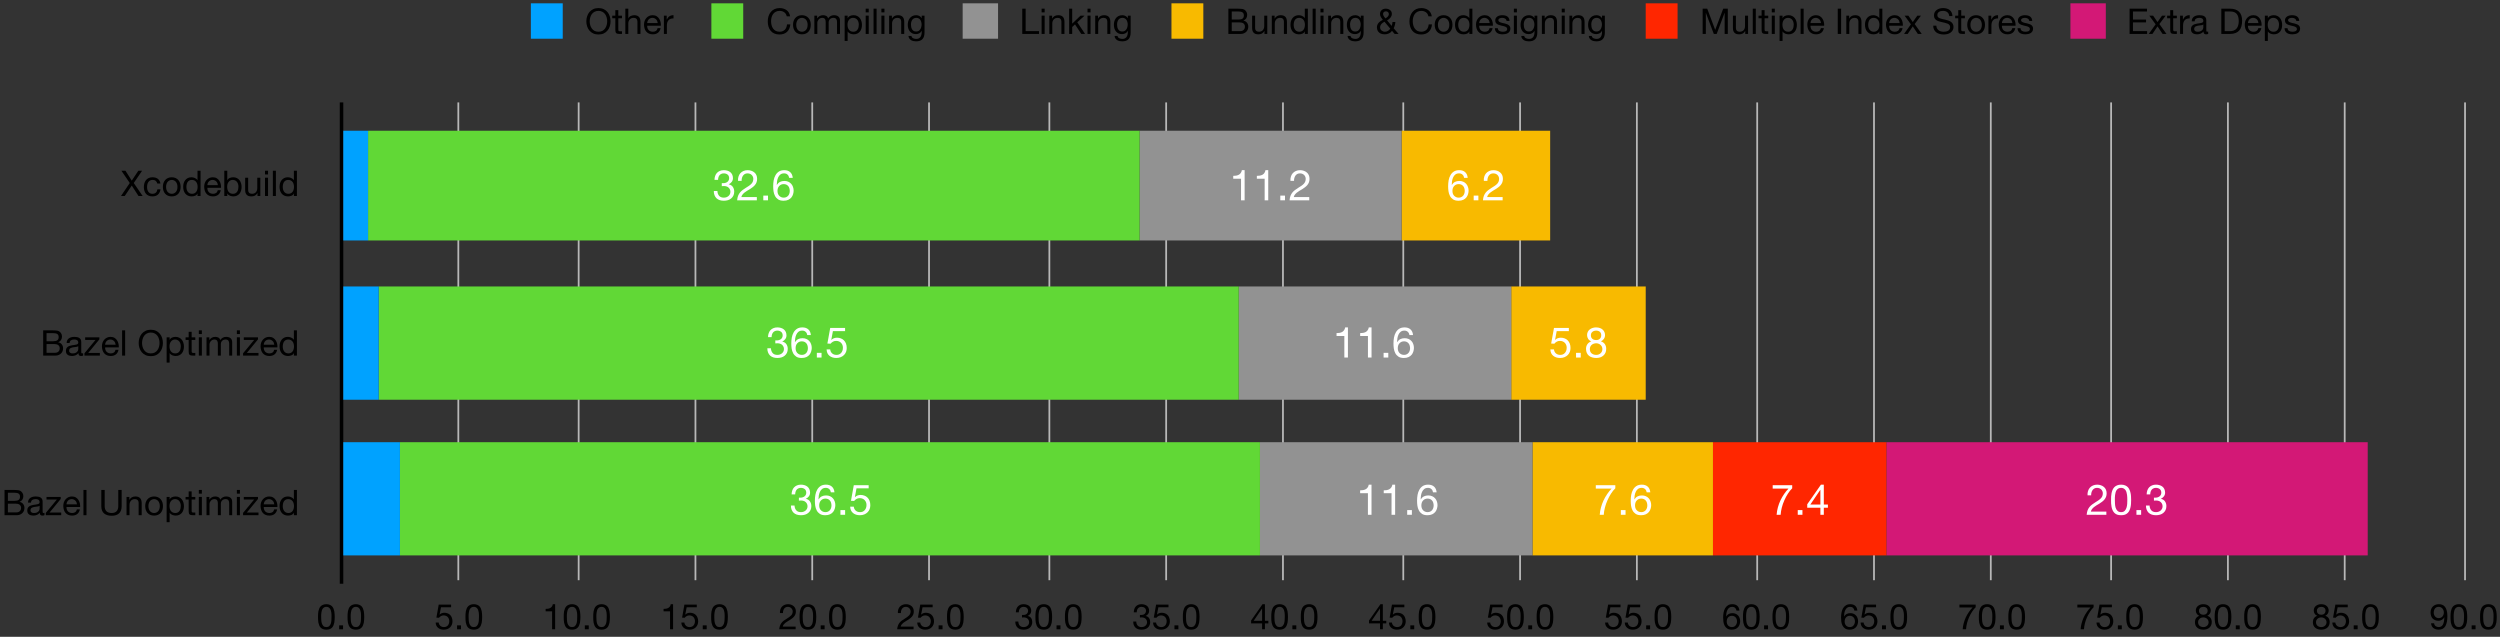 <?xml version="1.0" encoding="UTF-8"?>
<svg xmlns="http://www.w3.org/2000/svg" xmlns:xlink="http://www.w3.org/1999/xlink" width="706.379pt" height="179.937pt" viewBox="0 0 706.379 179.937" version="1.1">
<rect x="0" y="0" width="706.379" height="179.937" fill="#333333" stroke="none"/>
<defs>
<g>
<symbol overflow="visible" id="glyph0-0">
<path style="stroke:none;" d="M 4.094 -6.656 L 1.016 -6.656 L 1.016 -0.469 L 4.094 -0.469 Z M 4.594 -7.125 L 4.594 -0.016 L 0.516 -0.016 L 0.516 -7.125 Z M 4.594 -7.125 "/>
</symbol>
<symbol overflow="visible" id="glyph0-1">
<path style="stroke:none;" d="M 2.484 -3.672 L 0 0 L 1.062 0 L 3.047 -2.953 L 4.953 0 L 6.125 0 L 3.609 -3.672 L 5.969 -7.141 L 4.906 -7.141 L 3.047 -4.344 L 1.266 -7.141 L 0.125 -7.141 Z M 2.484 -3.672 "/>
</symbol>
<symbol overflow="visible" id="glyph0-2">
<path style="stroke:none;" d="M 4.156 -3.516 L 5.031 -3.516 C 5 -3.816 4.914 -4.078 4.781 -4.297 C 4.656 -4.523 4.492 -4.711 4.297 -4.859 C 4.109 -5.004 3.883 -5.113 3.625 -5.188 C 3.363 -5.258 3.086 -5.297 2.797 -5.297 C 2.391 -5.297 2.031 -5.223 1.719 -5.078 C 1.414 -4.93 1.16 -4.734 0.953 -4.484 C 0.754 -4.234 0.602 -3.938 0.5 -3.594 C 0.406 -3.258 0.359 -2.898 0.359 -2.516 C 0.359 -2.129 0.41 -1.773 0.516 -1.453 C 0.617 -1.129 0.77 -0.848 0.969 -0.609 C 1.176 -0.379 1.43 -0.203 1.734 -0.078 C 2.035 0.047 2.383 0.109 2.781 0.109 C 3.438 0.109 3.957 -0.062 4.344 -0.406 C 4.727 -0.758 4.969 -1.254 5.062 -1.891 L 4.188 -1.891 C 4.133 -1.492 3.988 -1.18 3.75 -0.953 C 3.52 -0.734 3.191 -0.625 2.766 -0.625 C 2.504 -0.625 2.273 -0.676 2.078 -0.781 C 1.891 -0.895 1.734 -1.039 1.609 -1.219 C 1.492 -1.395 1.406 -1.594 1.344 -1.812 C 1.289 -2.039 1.266 -2.273 1.266 -2.516 C 1.266 -2.773 1.289 -3.023 1.344 -3.266 C 1.395 -3.516 1.484 -3.734 1.609 -3.922 C 1.734 -4.109 1.895 -4.258 2.094 -4.375 C 2.301 -4.488 2.562 -4.547 2.875 -4.547 C 3.227 -4.547 3.508 -4.453 3.719 -4.266 C 3.938 -4.086 4.082 -3.836 4.156 -3.516 Z M 4.156 -3.516 "/>
</symbol>
<symbol overflow="visible" id="glyph0-3">
<path style="stroke:none;" d="M 1.266 -2.578 C 1.266 -2.891 1.305 -3.164 1.391 -3.406 C 1.473 -3.656 1.586 -3.863 1.734 -4.031 C 1.879 -4.195 2.051 -4.32 2.25 -4.406 C 2.445 -4.5 2.656 -4.547 2.875 -4.547 C 3.094 -4.547 3.301 -4.5 3.5 -4.406 C 3.695 -4.32 3.867 -4.195 4.016 -4.031 C 4.16 -3.863 4.273 -3.656 4.359 -3.406 C 4.441 -3.164 4.484 -2.891 4.484 -2.578 C 4.484 -2.266 4.441 -1.984 4.359 -1.734 C 4.273 -1.492 4.16 -1.289 4.016 -1.125 C 3.867 -0.969 3.695 -0.844 3.5 -0.75 C 3.301 -0.664 3.094 -0.625 2.875 -0.625 C 2.656 -0.625 2.445 -0.664 2.25 -0.75 C 2.051 -0.844 1.879 -0.969 1.734 -1.125 C 1.586 -1.289 1.473 -1.492 1.391 -1.734 C 1.305 -1.984 1.266 -2.266 1.266 -2.578 Z M 0.359 -2.578 C 0.359 -2.203 0.41 -1.848 0.516 -1.516 C 0.629 -1.191 0.789 -0.906 1 -0.656 C 1.207 -0.414 1.469 -0.227 1.781 -0.094 C 2.102 0.039 2.469 0.109 2.875 0.109 C 3.281 0.109 3.641 0.039 3.953 -0.094 C 4.266 -0.227 4.523 -0.414 4.734 -0.656 C 4.953 -0.906 5.113 -1.191 5.219 -1.516 C 5.32 -1.848 5.375 -2.203 5.375 -2.578 C 5.375 -2.961 5.32 -3.316 5.219 -3.641 C 5.113 -3.973 4.953 -4.258 4.734 -4.5 C 4.523 -4.75 4.266 -4.941 3.953 -5.078 C 3.641 -5.223 3.281 -5.297 2.875 -5.297 C 2.469 -5.297 2.102 -5.223 1.781 -5.078 C 1.469 -4.941 1.207 -4.75 1 -4.5 C 0.789 -4.258 0.629 -3.973 0.516 -3.641 C 0.41 -3.316 0.359 -2.961 0.359 -2.578 Z M 0.359 -2.578 "/>
</symbol>
<symbol overflow="visible" id="glyph0-4">
<path style="stroke:none;" d="M 1.266 -2.547 C 1.266 -2.797 1.289 -3.039 1.344 -3.281 C 1.395 -3.52 1.477 -3.734 1.594 -3.922 C 1.719 -4.109 1.879 -4.258 2.078 -4.375 C 2.273 -4.488 2.52 -4.547 2.812 -4.547 C 3.102 -4.547 3.352 -4.488 3.562 -4.375 C 3.77 -4.258 3.938 -4.113 4.062 -3.938 C 4.195 -3.758 4.289 -3.551 4.344 -3.312 C 4.406 -3.07 4.438 -2.828 4.438 -2.578 C 4.438 -2.336 4.406 -2.098 4.344 -1.859 C 4.289 -1.629 4.203 -1.422 4.078 -1.234 C 3.953 -1.055 3.789 -0.91 3.594 -0.797 C 3.395 -0.68 3.148 -0.625 2.859 -0.625 C 2.586 -0.625 2.348 -0.676 2.141 -0.781 C 1.941 -0.895 1.773 -1.039 1.641 -1.219 C 1.516 -1.395 1.422 -1.598 1.359 -1.828 C 1.297 -2.066 1.266 -2.305 1.266 -2.547 Z M 5.266 0 L 5.266 -7.141 L 4.406 -7.141 L 4.406 -4.484 L 4.391 -4.484 C 4.297 -4.629 4.18 -4.754 4.047 -4.859 C 3.91 -4.961 3.766 -5.047 3.609 -5.109 C 3.453 -5.172 3.297 -5.219 3.141 -5.25 C 2.992 -5.281 2.852 -5.297 2.719 -5.297 C 2.32 -5.297 1.973 -5.223 1.672 -5.078 C 1.379 -4.93 1.133 -4.734 0.938 -4.484 C 0.75 -4.242 0.602 -3.961 0.5 -3.641 C 0.406 -3.316 0.359 -2.969 0.359 -2.594 C 0.359 -2.227 0.406 -1.879 0.5 -1.547 C 0.602 -1.223 0.754 -0.938 0.953 -0.688 C 1.148 -0.445 1.395 -0.254 1.688 -0.109 C 1.988 0.035 2.336 0.109 2.734 0.109 C 3.098 0.109 3.43 0.047 3.734 -0.078 C 4.035 -0.203 4.254 -0.41 4.391 -0.703 L 4.406 -0.703 L 4.406 0 Z M 5.266 0 "/>
</symbol>
<symbol overflow="visible" id="glyph0-5">
<path style="stroke:none;" d="M 4.234 -3.078 L 1.266 -3.078 C 1.273 -3.273 1.316 -3.461 1.391 -3.641 C 1.461 -3.816 1.562 -3.973 1.688 -4.109 C 1.812 -4.242 1.961 -4.348 2.141 -4.422 C 2.316 -4.504 2.516 -4.547 2.734 -4.547 C 2.953 -4.547 3.148 -4.504 3.328 -4.422 C 3.504 -4.348 3.656 -4.242 3.781 -4.109 C 3.914 -3.984 4.02 -3.828 4.094 -3.641 C 4.164 -3.461 4.211 -3.273 4.234 -3.078 Z M 5.047 -1.641 L 4.203 -1.641 C 4.129 -1.297 3.977 -1.039 3.75 -0.875 C 3.52 -0.707 3.227 -0.625 2.875 -0.625 C 2.594 -0.625 2.348 -0.672 2.141 -0.766 C 1.93 -0.859 1.758 -0.984 1.625 -1.141 C 1.5 -1.297 1.406 -1.473 1.344 -1.672 C 1.281 -1.879 1.254 -2.098 1.266 -2.328 L 5.125 -2.328 C 5.145 -2.641 5.117 -2.969 5.047 -3.312 C 4.973 -3.664 4.844 -3.988 4.656 -4.281 C 4.477 -4.57 4.238 -4.812 3.938 -5 C 3.633 -5.195 3.254 -5.297 2.797 -5.297 C 2.441 -5.297 2.113 -5.227 1.812 -5.094 C 1.52 -4.957 1.266 -4.77 1.047 -4.531 C 0.828 -4.289 0.656 -4.004 0.531 -3.672 C 0.414 -3.348 0.359 -2.988 0.359 -2.594 C 0.367 -2.207 0.426 -1.848 0.531 -1.516 C 0.633 -1.18 0.789 -0.895 1 -0.656 C 1.207 -0.414 1.461 -0.227 1.766 -0.094 C 2.066 0.039 2.426 0.109 2.844 0.109 C 3.426 0.109 3.91 -0.035 4.297 -0.328 C 4.68 -0.617 4.93 -1.055 5.047 -1.641 Z M 5.047 -1.641 "/>
</symbol>
<symbol overflow="visible" id="glyph0-6">
<path style="stroke:none;" d="M 0.672 -7.141 L 0.672 0 L 1.516 0 L 1.516 -0.688 L 1.547 -0.688 C 1.641 -0.531 1.754 -0.398 1.891 -0.297 C 2.023 -0.203 2.164 -0.125 2.312 -0.062 C 2.469 0 2.625 0.039 2.781 0.062 C 2.938 0.094 3.078 0.109 3.203 0.109 C 3.598 0.109 3.941 0.039 4.234 -0.094 C 4.535 -0.238 4.785 -0.43 4.984 -0.672 C 5.18 -0.922 5.328 -1.207 5.422 -1.531 C 5.516 -1.852 5.562 -2.195 5.562 -2.562 C 5.562 -2.938 5.508 -3.285 5.406 -3.609 C 5.312 -3.93 5.164 -4.219 4.969 -4.469 C 4.781 -4.719 4.535 -4.914 4.234 -5.062 C 3.941 -5.219 3.594 -5.297 3.188 -5.297 C 2.832 -5.297 2.504 -5.227 2.203 -5.094 C 1.898 -4.969 1.68 -4.758 1.547 -4.469 L 1.516 -4.469 L 1.516 -7.141 Z M 4.672 -2.625 C 4.672 -2.375 4.645 -2.129 4.594 -1.891 C 4.539 -1.648 4.453 -1.438 4.328 -1.25 C 4.211 -1.062 4.055 -0.91 3.859 -0.797 C 3.66 -0.68 3.414 -0.625 3.125 -0.625 C 2.832 -0.625 2.582 -0.676 2.375 -0.781 C 2.164 -0.895 1.992 -1.039 1.859 -1.219 C 1.734 -1.406 1.641 -1.613 1.578 -1.844 C 1.516 -2.082 1.484 -2.332 1.484 -2.594 C 1.484 -2.832 1.508 -3.066 1.562 -3.297 C 1.625 -3.535 1.719 -3.742 1.844 -3.922 C 1.977 -4.109 2.145 -4.258 2.344 -4.375 C 2.539 -4.488 2.781 -4.547 3.062 -4.547 C 3.344 -4.547 3.582 -4.488 3.781 -4.375 C 3.988 -4.27 4.156 -4.129 4.281 -3.953 C 4.414 -3.773 4.516 -3.566 4.578 -3.328 C 4.641 -3.098 4.672 -2.863 4.672 -2.625 Z M 4.672 -2.625 "/>
</symbol>
<symbol overflow="visible" id="glyph0-7">
<path style="stroke:none;" d="M 4.922 0 L 4.922 -5.172 L 4.062 -5.172 L 4.062 -2.25 C 4.062 -2.02 4.031 -1.805 3.969 -1.609 C 3.906 -1.41 3.812 -1.238 3.688 -1.094 C 3.562 -0.945 3.406 -0.832 3.219 -0.75 C 3.031 -0.664 2.805 -0.625 2.547 -0.625 C 2.211 -0.625 1.953 -0.719 1.766 -0.906 C 1.578 -1.094 1.484 -1.348 1.484 -1.672 L 1.484 -5.172 L 0.641 -5.172 L 0.641 -1.766 C 0.641 -1.484 0.664 -1.227 0.719 -1 C 0.781 -0.77 0.879 -0.57 1.016 -0.406 C 1.16 -0.238 1.344 -0.109 1.562 -0.016 C 1.789 0.066 2.078 0.109 2.422 0.109 C 2.797 0.109 3.125 0.035 3.406 -0.109 C 3.688 -0.266 3.914 -0.5 4.094 -0.812 L 4.125 -0.812 L 4.125 0 Z M 4.922 0 "/>
</symbol>
<symbol overflow="visible" id="glyph0-8">
<path style="stroke:none;" d="M 1.547 -6.094 L 1.547 -7.141 L 0.688 -7.141 L 0.688 -6.094 Z M 0.688 -5.172 L 0.688 0 L 1.547 0 L 1.547 -5.172 Z M 0.688 -5.172 "/>
</symbol>
<symbol overflow="visible" id="glyph0-9">
<path style="stroke:none;" d="M 0.688 -7.141 L 0.688 0 L 1.547 0 L 1.547 -7.141 Z M 0.688 -7.141 "/>
</symbol>
<symbol overflow="visible" id="glyph0-10">
<path style="stroke:none;" d="M 1.734 -4.062 L 1.734 -6.344 L 3.625 -6.344 C 3.832 -6.344 4.023 -6.328 4.203 -6.297 C 4.391 -6.273 4.551 -6.223 4.688 -6.141 C 4.832 -6.066 4.945 -5.957 5.031 -5.812 C 5.113 -5.664 5.156 -5.461 5.156 -5.203 C 5.156 -4.828 5.035 -4.539 4.797 -4.344 C 4.555 -4.156 4.164 -4.062 3.625 -4.062 Z M 0.781 -7.141 L 0.781 0 L 4.234 0 C 4.586 0 4.895 -0.055 5.156 -0.172 C 5.426 -0.285 5.656 -0.438 5.844 -0.625 C 6.031 -0.82 6.172 -1.039 6.266 -1.281 C 6.359 -1.531 6.406 -1.785 6.406 -2.047 C 6.406 -2.484 6.285 -2.852 6.047 -3.156 C 5.816 -3.469 5.484 -3.672 5.047 -3.766 L 5.047 -3.797 C 5.379 -3.922 5.633 -4.117 5.812 -4.391 C 6 -4.672 6.094 -5.004 6.094 -5.391 C 6.094 -5.754 6.008 -6.055 5.844 -6.297 C 5.688 -6.547 5.492 -6.738 5.266 -6.875 C 5.148 -6.945 5.02 -7 4.875 -7.031 C 4.727 -7.062 4.566 -7.082 4.391 -7.094 C 4.211 -7.113 4.035 -7.125 3.859 -7.125 C 3.68 -7.133 3.52 -7.141 3.375 -7.141 Z M 1.734 -0.797 L 1.734 -3.266 L 3.906 -3.266 C 4.102 -3.266 4.297 -3.242 4.484 -3.203 C 4.672 -3.172 4.832 -3.109 4.969 -3.016 C 5.113 -2.93 5.227 -2.812 5.312 -2.656 C 5.406 -2.508 5.453 -2.316 5.453 -2.078 C 5.453 -1.68 5.332 -1.367 5.094 -1.141 C 4.852 -0.91 4.523 -0.797 4.109 -0.797 Z M 1.734 -0.797 "/>
</symbol>
<symbol overflow="visible" id="glyph0-11">
<path style="stroke:none;" d="M 5.219 -0.016 C 5.07 0.066 4.867 0.109 4.609 0.109 C 4.391 0.109 4.211 0.047 4.078 -0.078 C 3.953 -0.203 3.891 -0.406 3.891 -0.688 C 3.66 -0.406 3.391 -0.203 3.078 -0.078 C 2.766 0.047 2.426 0.109 2.062 0.109 C 1.832 0.109 1.613 0.082 1.406 0.031 C 1.195 -0.02 1.016 -0.102 0.859 -0.219 C 0.703 -0.332 0.578 -0.477 0.484 -0.656 C 0.398 -0.844 0.359 -1.066 0.359 -1.328 C 0.359 -1.617 0.406 -1.859 0.5 -2.047 C 0.602 -2.234 0.738 -2.383 0.906 -2.5 C 1.07 -2.625 1.258 -2.711 1.469 -2.766 C 1.676 -2.828 1.891 -2.879 2.109 -2.922 C 2.336 -2.961 2.555 -2.992 2.766 -3.016 C 2.984 -3.047 3.172 -3.082 3.328 -3.125 C 3.484 -3.164 3.609 -3.227 3.703 -3.312 C 3.797 -3.395 3.844 -3.52 3.844 -3.688 C 3.844 -3.863 3.805 -4.008 3.734 -4.125 C 3.672 -4.238 3.582 -4.328 3.469 -4.391 C 3.363 -4.453 3.242 -4.492 3.109 -4.516 C 2.973 -4.535 2.836 -4.547 2.703 -4.547 C 2.336 -4.547 2.035 -4.473 1.797 -4.328 C 1.555 -4.191 1.426 -3.938 1.406 -3.562 L 0.562 -3.562 C 0.57 -3.883 0.633 -4.156 0.75 -4.375 C 0.875 -4.594 1.035 -4.77 1.234 -4.906 C 1.441 -5.039 1.672 -5.141 1.922 -5.203 C 2.18 -5.266 2.457 -5.297 2.75 -5.297 C 2.977 -5.297 3.207 -5.273 3.438 -5.234 C 3.676 -5.203 3.883 -5.133 4.062 -5.031 C 4.25 -4.926 4.398 -4.781 4.516 -4.594 C 4.629 -4.406 4.688 -4.164 4.688 -3.875 L 4.688 -1.203 C 4.688 -1.004 4.695 -0.859 4.719 -0.766 C 4.75 -0.672 4.828 -0.625 4.953 -0.625 C 5.023 -0.625 5.113 -0.645 5.219 -0.688 Z M 3.844 -2.672 C 3.738 -2.586 3.598 -2.523 3.422 -2.484 C 3.242 -2.453 3.062 -2.426 2.875 -2.406 C 2.688 -2.383 2.492 -2.359 2.297 -2.328 C 2.109 -2.297 1.938 -2.242 1.781 -2.172 C 1.625 -2.109 1.5 -2.016 1.406 -1.891 C 1.312 -1.766 1.266 -1.598 1.266 -1.391 C 1.266 -1.254 1.289 -1.133 1.344 -1.031 C 1.406 -0.938 1.477 -0.859 1.562 -0.797 C 1.656 -0.734 1.758 -0.688 1.875 -0.656 C 2 -0.633 2.129 -0.625 2.266 -0.625 C 2.547 -0.625 2.785 -0.66 2.984 -0.734 C 3.18 -0.816 3.344 -0.914 3.469 -1.031 C 3.594 -1.145 3.688 -1.27 3.75 -1.406 C 3.812 -1.551 3.844 -1.68 3.844 -1.797 Z M 3.844 -2.672 "/>
</symbol>
<symbol overflow="visible" id="glyph0-12">
<path style="stroke:none;" d="M 0.219 -0.656 L 0.219 0 L 4.578 0 L 4.578 -0.75 L 1.281 -0.75 L 4.438 -4.594 L 4.438 -5.172 L 0.422 -5.172 L 0.422 -4.422 L 3.344 -4.422 Z M 0.219 -0.656 "/>
</symbol>
<symbol overflow="visible" id="glyph0-13">
<path style="stroke:none;" d=""/>
</symbol>
<symbol overflow="visible" id="glyph0-14">
<path style="stroke:none;" d="M 1.328 -3.562 C 1.328 -3.926 1.375 -4.281 1.469 -4.625 C 1.562 -4.977 1.707 -5.297 1.906 -5.578 C 2.102 -5.859 2.359 -6.082 2.672 -6.25 C 2.992 -6.426 3.367 -6.516 3.797 -6.516 C 4.234 -6.516 4.609 -6.426 4.922 -6.25 C 5.234 -6.082 5.488 -5.859 5.688 -5.578 C 5.883 -5.297 6.031 -4.977 6.125 -4.625 C 6.219 -4.281 6.266 -3.926 6.266 -3.562 C 6.266 -3.207 6.219 -2.852 6.125 -2.5 C 6.031 -2.156 5.883 -1.844 5.688 -1.562 C 5.488 -1.281 5.234 -1.051 4.922 -0.875 C 4.609 -0.707 4.234 -0.625 3.797 -0.625 C 3.367 -0.625 2.992 -0.707 2.672 -0.875 C 2.359 -1.051 2.102 -1.281 1.906 -1.562 C 1.707 -1.844 1.562 -2.156 1.469 -2.5 C 1.375 -2.852 1.328 -3.207 1.328 -3.562 Z M 0.375 -3.562 C 0.375 -3.082 0.445 -2.613 0.594 -2.156 C 0.738 -1.707 0.953 -1.312 1.234 -0.969 C 1.523 -0.625 1.883 -0.348 2.312 -0.141 C 2.738 0.055 3.234 0.156 3.797 0.156 C 4.367 0.156 4.867 0.055 5.297 -0.141 C 5.723 -0.348 6.078 -0.625 6.359 -0.969 C 6.648 -1.312 6.863 -1.707 7 -2.156 C 7.145 -2.613 7.219 -3.082 7.219 -3.562 C 7.219 -4.051 7.145 -4.52 7 -4.969 C 6.863 -5.426 6.648 -5.828 6.359 -6.172 C 6.078 -6.516 5.723 -6.789 5.297 -7 C 4.867 -7.207 4.367 -7.312 3.797 -7.312 C 3.234 -7.312 2.738 -7.207 2.312 -7 C 1.883 -6.789 1.523 -6.516 1.234 -6.172 C 0.953 -5.828 0.738 -5.426 0.594 -4.969 C 0.445 -4.52 0.375 -4.051 0.375 -3.562 Z M 0.375 -3.562 "/>
</symbol>
<symbol overflow="visible" id="glyph0-15">
<path style="stroke:none;" d="M 0.672 -5.172 L 0.672 1.969 L 1.516 1.969 L 1.516 -0.688 L 1.547 -0.688 C 1.641 -0.531 1.754 -0.398 1.891 -0.297 C 2.023 -0.203 2.164 -0.125 2.312 -0.062 C 2.469 0 2.625 0.039 2.781 0.062 C 2.938 0.094 3.078 0.109 3.203 0.109 C 3.598 0.109 3.941 0.039 4.234 -0.094 C 4.535 -0.238 4.785 -0.43 4.984 -0.672 C 5.18 -0.922 5.328 -1.207 5.422 -1.531 C 5.516 -1.852 5.562 -2.195 5.562 -2.562 C 5.562 -2.938 5.508 -3.285 5.406 -3.609 C 5.312 -3.93 5.164 -4.219 4.969 -4.469 C 4.781 -4.719 4.535 -4.914 4.234 -5.062 C 3.941 -5.219 3.594 -5.297 3.188 -5.297 C 2.832 -5.297 2.504 -5.227 2.203 -5.094 C 1.898 -4.969 1.68 -4.758 1.547 -4.469 L 1.516 -4.469 L 1.516 -5.172 Z M 4.672 -2.625 C 4.672 -2.375 4.645 -2.129 4.594 -1.891 C 4.539 -1.648 4.453 -1.438 4.328 -1.25 C 4.211 -1.062 4.055 -0.91 3.859 -0.797 C 3.66 -0.68 3.414 -0.625 3.125 -0.625 C 2.832 -0.625 2.582 -0.676 2.375 -0.781 C 2.164 -0.895 1.992 -1.039 1.859 -1.219 C 1.734 -1.406 1.641 -1.613 1.578 -1.844 C 1.516 -2.082 1.484 -2.332 1.484 -2.594 C 1.484 -2.832 1.508 -3.066 1.562 -3.297 C 1.625 -3.535 1.719 -3.742 1.844 -3.922 C 1.977 -4.109 2.145 -4.258 2.344 -4.375 C 2.539 -4.488 2.781 -4.547 3.062 -4.547 C 3.344 -4.547 3.582 -4.488 3.781 -4.375 C 3.988 -4.27 4.156 -4.129 4.281 -3.953 C 4.414 -3.773 4.516 -3.566 4.578 -3.328 C 4.641 -3.098 4.672 -2.863 4.672 -2.625 Z M 4.672 -2.625 "/>
</symbol>
<symbol overflow="visible" id="glyph0-16">
<path style="stroke:none;" d="M 1.812 -5.172 L 1.812 -6.719 L 0.969 -6.719 L 0.969 -5.172 L 0.094 -5.172 L 0.094 -4.422 L 0.969 -4.422 L 0.969 -1.125 C 0.969 -0.883 0.988 -0.691 1.031 -0.547 C 1.082 -0.398 1.156 -0.285 1.25 -0.203 C 1.352 -0.129 1.484 -0.078 1.641 -0.047 C 1.797 -0.016 1.984 0 2.203 0 L 2.844 0 L 2.844 -0.75 L 2.453 -0.75 C 2.328 -0.75 2.223 -0.754 2.141 -0.766 C 2.055 -0.773 1.988 -0.797 1.938 -0.828 C 1.895 -0.859 1.863 -0.906 1.844 -0.969 C 1.82 -1.031 1.812 -1.109 1.812 -1.203 L 1.812 -4.422 L 2.844 -4.422 L 2.844 -5.172 Z M 1.812 -5.172 "/>
</symbol>
<symbol overflow="visible" id="glyph0-17">
<path style="stroke:none;" d="M 0.641 -5.172 L 0.641 0 L 1.484 0 L 1.484 -3.219 C 1.484 -3.32 1.508 -3.445 1.562 -3.594 C 1.613 -3.738 1.691 -3.879 1.797 -4.016 C 1.91 -4.16 2.055 -4.285 2.234 -4.391 C 2.41 -4.492 2.625 -4.547 2.875 -4.547 C 3.062 -4.547 3.219 -4.516 3.344 -4.453 C 3.469 -4.398 3.566 -4.32 3.641 -4.219 C 3.711 -4.113 3.766 -3.988 3.797 -3.844 C 3.828 -3.707 3.844 -3.555 3.844 -3.391 L 3.844 0 L 4.688 0 L 4.688 -3.219 C 4.688 -3.613 4.805 -3.93 5.047 -4.172 C 5.285 -4.422 5.617 -4.547 6.047 -4.547 C 6.242 -4.547 6.406 -4.516 6.531 -4.453 C 6.664 -4.391 6.77 -4.305 6.844 -4.203 C 6.914 -4.098 6.969 -3.973 7 -3.828 C 7.031 -3.691 7.047 -3.547 7.047 -3.391 L 7.047 0 L 7.891 0 L 7.891 -3.797 C 7.891 -4.055 7.848 -4.281 7.766 -4.469 C 7.68 -4.664 7.562 -4.82 7.406 -4.938 C 7.258 -5.062 7.082 -5.148 6.875 -5.203 C 6.664 -5.266 6.43 -5.297 6.172 -5.297 C 5.828 -5.297 5.516 -5.219 5.234 -5.062 C 4.953 -4.906 4.723 -4.688 4.547 -4.406 C 4.441 -4.727 4.258 -4.957 4 -5.094 C 3.738 -5.227 3.445 -5.297 3.125 -5.297 C 2.406 -5.297 1.848 -5 1.453 -4.406 L 1.438 -4.406 L 1.438 -5.172 Z M 0.641 -5.172 "/>
</symbol>
<symbol overflow="visible" id="glyph0-18">
<path style="stroke:none;" d="M 6.484 -2.578 L 6.484 -7.141 L 5.531 -7.141 L 5.531 -2.578 C 5.531 -1.941 5.367 -1.457 5.047 -1.125 C 4.734 -0.789 4.273 -0.625 3.672 -0.625 C 3.023 -0.625 2.531 -0.789 2.188 -1.125 C 1.852 -1.457 1.688 -1.941 1.688 -2.578 L 1.688 -7.141 L 0.734 -7.141 L 0.734 -2.578 C 0.734 -1.629 0.992 -0.938 1.516 -0.5 C 2.035 -0.062 2.754 0.156 3.672 0.156 C 4.566 0.156 5.258 -0.066 5.75 -0.516 C 6.238 -0.973 6.484 -1.66 6.484 -2.578 Z M 6.484 -2.578 "/>
</symbol>
<symbol overflow="visible" id="glyph0-19">
<path style="stroke:none;" d="M 0.641 -5.172 L 0.641 0 L 1.484 0 L 1.484 -2.922 C 1.484 -3.148 1.516 -3.363 1.578 -3.562 C 1.648 -3.758 1.75 -3.93 1.875 -4.078 C 2 -4.223 2.156 -4.336 2.344 -4.422 C 2.531 -4.504 2.754 -4.547 3.016 -4.547 C 3.348 -4.547 3.602 -4.453 3.781 -4.266 C 3.969 -4.078 4.062 -3.82 4.062 -3.5 L 4.062 0 L 4.922 0 L 4.922 -3.406 C 4.922 -3.676 4.891 -3.926 4.828 -4.156 C 4.773 -4.395 4.676 -4.598 4.531 -4.766 C 4.395 -4.93 4.211 -5.062 3.984 -5.156 C 3.766 -5.25 3.484 -5.297 3.141 -5.297 C 2.367 -5.297 1.805 -4.977 1.453 -4.344 L 1.438 -4.344 L 1.438 -5.172 Z M 0.641 -5.172 "/>
</symbol>
<symbol overflow="visible" id="glyph0-20">
<path style="stroke:none;" d="M 1.312 -3.484 C 1.312 -3.66 1.312 -3.852 1.312 -4.062 C 1.32 -4.27 1.344 -4.477 1.375 -4.688 C 1.406 -4.906 1.445 -5.113 1.5 -5.312 C 1.562 -5.508 1.645 -5.68 1.75 -5.828 C 1.863 -5.984 2.004 -6.109 2.172 -6.203 C 2.336 -6.297 2.539 -6.344 2.781 -6.344 C 3.02 -6.344 3.223 -6.297 3.391 -6.203 C 3.555 -6.109 3.691 -5.984 3.797 -5.828 C 3.91 -5.68 3.992 -5.508 4.047 -5.312 C 4.109 -5.113 4.156 -4.906 4.188 -4.688 C 4.219 -4.477 4.234 -4.27 4.234 -4.062 C 4.234 -3.852 4.234 -3.66 4.234 -3.484 C 4.234 -3.223 4.223 -2.926 4.203 -2.594 C 4.191 -2.258 4.141 -1.945 4.047 -1.656 C 3.961 -1.375 3.816 -1.129 3.609 -0.922 C 3.41 -0.723 3.133 -0.625 2.781 -0.625 C 2.414 -0.625 2.133 -0.723 1.938 -0.922 C 1.738 -1.129 1.594 -1.375 1.5 -1.656 C 1.414 -1.945 1.363 -2.258 1.344 -2.594 C 1.32 -2.926 1.312 -3.223 1.312 -3.484 Z M 0.422 -3.484 C 0.422 -3.223 0.426 -2.953 0.438 -2.672 C 0.445 -2.391 0.477 -2.113 0.531 -1.844 C 0.594 -1.582 0.672 -1.332 0.766 -1.094 C 0.867 -0.852 1.004 -0.645 1.172 -0.469 C 1.348 -0.289 1.566 -0.148 1.828 -0.047 C 2.098 0.055 2.414 0.109 2.781 0.109 C 3.156 0.109 3.473 0.055 3.734 -0.047 C 3.992 -0.148 4.207 -0.289 4.375 -0.469 C 4.551 -0.645 4.688 -0.852 4.781 -1.094 C 4.883 -1.332 4.961 -1.582 5.016 -1.844 C 5.066 -2.113 5.098 -2.391 5.109 -2.672 C 5.129 -2.953 5.141 -3.223 5.141 -3.484 C 5.141 -3.742 5.129 -4.008 5.109 -4.281 C 5.098 -4.562 5.066 -4.836 5.016 -5.109 C 4.961 -5.379 4.883 -5.633 4.781 -5.875 C 4.688 -6.113 4.551 -6.32 4.375 -6.5 C 4.207 -6.676 3.988 -6.816 3.719 -6.922 C 3.457 -7.035 3.145 -7.094 2.781 -7.094 C 2.414 -7.094 2.098 -7.035 1.828 -6.922 C 1.566 -6.816 1.348 -6.676 1.172 -6.5 C 1.004 -6.32 0.867 -6.113 0.766 -5.875 C 0.672 -5.633 0.594 -5.379 0.531 -5.109 C 0.477 -4.836 0.445 -4.562 0.438 -4.281 C 0.426 -4.008 0.422 -3.742 0.422 -3.484 Z M 0.422 -3.484 "/>
</symbol>
<symbol overflow="visible" id="glyph0-21">
<path style="stroke:none;" d="M 0.828 -1.109 L 0.828 0 L 1.938 0 L 1.938 -1.109 Z M 0.828 -1.109 "/>
</symbol>
<symbol overflow="visible" id="glyph0-22">
<path style="stroke:none;" d="M 4.703 -6.219 L 4.703 -6.969 L 1.203 -6.969 L 0.547 -3.297 L 1.266 -3.25 C 1.43 -3.445 1.625 -3.609 1.844 -3.734 C 2.062 -3.859 2.312 -3.922 2.594 -3.922 C 2.832 -3.922 3.051 -3.879 3.25 -3.797 C 3.445 -3.723 3.613 -3.613 3.75 -3.469 C 3.883 -3.32 3.988 -3.148 4.062 -2.953 C 4.145 -2.754 4.188 -2.539 4.188 -2.312 C 4.188 -2.031 4.145 -1.785 4.062 -1.578 C 3.988 -1.367 3.883 -1.191 3.75 -1.047 C 3.613 -0.91 3.453 -0.805 3.266 -0.734 C 3.078 -0.66 2.883 -0.625 2.688 -0.625 C 2.477 -0.625 2.285 -0.656 2.109 -0.719 C 1.93 -0.781 1.773 -0.867 1.641 -0.984 C 1.516 -1.109 1.41 -1.25 1.328 -1.406 C 1.254 -1.562 1.211 -1.727 1.203 -1.906 L 0.344 -1.906 C 0.352 -1.594 0.414 -1.305 0.531 -1.047 C 0.656 -0.797 0.82 -0.582 1.031 -0.406 C 1.238 -0.238 1.477 -0.109 1.75 -0.016 C 2.02 0.066 2.305 0.109 2.609 0.109 C 3.023 0.109 3.383 0.047 3.688 -0.078 C 4 -0.211 4.258 -0.391 4.469 -0.609 C 4.676 -0.828 4.832 -1.078 4.938 -1.359 C 5.039 -1.648 5.094 -1.941 5.094 -2.234 C 5.094 -2.641 5.031 -2.992 4.906 -3.297 C 4.789 -3.609 4.629 -3.863 4.422 -4.062 C 4.211 -4.27 3.969 -4.422 3.688 -4.516 C 3.406 -4.617 3.109 -4.672 2.797 -4.672 C 2.555 -4.672 2.312 -4.629 2.062 -4.547 C 1.82 -4.461 1.629 -4.332 1.484 -4.156 L 1.453 -4.188 L 1.844 -6.219 Z M 4.703 -6.219 "/>
</symbol>
<symbol overflow="visible" id="glyph0-23">
<path style="stroke:none;" d="M 3.562 0 L 3.562 -7.094 L 2.906 -7.094 C 2.863 -6.82 2.773 -6.598 2.641 -6.422 C 2.516 -6.254 2.359 -6.117 2.172 -6.016 C 1.992 -5.922 1.789 -5.852 1.562 -5.812 C 1.344 -5.781 1.113 -5.766 0.875 -5.766 L 0.875 -5.078 L 2.703 -5.078 L 2.703 0 Z M 3.562 0 "/>
</symbol>
<symbol overflow="visible" id="glyph0-24">
<path style="stroke:none;" d="M 0.438 -4.578 L 1.297 -4.578 C 1.285 -4.797 1.305 -5.008 1.359 -5.219 C 1.41 -5.426 1.488 -5.613 1.594 -5.781 C 1.707 -5.945 1.852 -6.082 2.031 -6.188 C 2.207 -6.289 2.422 -6.344 2.672 -6.344 C 2.859 -6.344 3.035 -6.312 3.203 -6.25 C 3.367 -6.188 3.508 -6.098 3.625 -5.984 C 3.75 -5.867 3.848 -5.734 3.922 -5.578 C 4.004 -5.422 4.047 -5.25 4.047 -5.062 C 4.047 -4.812 4.004 -4.594 3.922 -4.406 C 3.848 -4.219 3.734 -4.047 3.578 -3.891 C 3.43 -3.734 3.242 -3.578 3.016 -3.422 C 2.797 -3.266 2.535 -3.094 2.234 -2.906 C 1.984 -2.758 1.742 -2.602 1.516 -2.438 C 1.297 -2.27 1.094 -2.07 0.906 -1.844 C 0.727 -1.625 0.582 -1.363 0.469 -1.062 C 0.352 -0.77 0.273 -0.414 0.234 0 L 4.875 0 L 4.875 -0.75 L 1.234 -0.75 C 1.273 -0.969 1.359 -1.16 1.484 -1.328 C 1.617 -1.504 1.773 -1.664 1.953 -1.812 C 2.141 -1.957 2.344 -2.094 2.562 -2.219 C 2.781 -2.352 3 -2.488 3.219 -2.625 C 3.438 -2.758 3.648 -2.906 3.859 -3.062 C 4.066 -3.219 4.25 -3.391 4.406 -3.578 C 4.57 -3.766 4.703 -3.977 4.797 -4.219 C 4.891 -4.457 4.938 -4.734 4.938 -5.047 C 4.938 -5.379 4.879 -5.672 4.766 -5.922 C 4.648 -6.18 4.488 -6.395 4.281 -6.562 C 4.082 -6.727 3.848 -6.859 3.578 -6.953 C 3.316 -7.047 3.031 -7.094 2.719 -7.094 C 2.344 -7.094 2.008 -7.023 1.719 -6.891 C 1.426 -6.766 1.18 -6.594 0.984 -6.375 C 0.785 -6.156 0.641 -5.891 0.547 -5.578 C 0.453 -5.273 0.414 -4.941 0.438 -4.578 Z M 0.438 -4.578 "/>
</symbol>
<symbol overflow="visible" id="glyph0-25">
<path style="stroke:none;" d="M 2.188 -4.047 L 2.188 -3.328 C 2.344 -3.348 2.508 -3.359 2.688 -3.359 C 2.906 -3.359 3.102 -3.328 3.281 -3.266 C 3.469 -3.211 3.625 -3.129 3.75 -3.016 C 3.883 -2.898 3.992 -2.754 4.078 -2.578 C 4.16 -2.41 4.203 -2.219 4.203 -2 C 4.203 -1.789 4.16 -1.598 4.078 -1.422 C 3.992 -1.254 3.879 -1.109 3.734 -0.984 C 3.598 -0.867 3.438 -0.781 3.25 -0.719 C 3.062 -0.656 2.863 -0.625 2.656 -0.625 C 2.176 -0.625 1.805 -0.77 1.547 -1.062 C 1.297 -1.352 1.164 -1.727 1.156 -2.188 L 0.297 -2.188 C 0.297 -1.82 0.348 -1.492 0.453 -1.203 C 0.566 -0.922 0.723 -0.68 0.922 -0.484 C 1.129 -0.285 1.379 -0.133 1.672 -0.031 C 1.973 0.062 2.301 0.109 2.656 0.109 C 2.988 0.109 3.301 0.066 3.594 -0.016 C 3.895 -0.109 4.156 -0.242 4.375 -0.422 C 4.594 -0.609 4.766 -0.836 4.891 -1.109 C 5.023 -1.379 5.094 -1.691 5.094 -2.047 C 5.094 -2.473 4.988 -2.844 4.781 -3.156 C 4.57 -3.469 4.25 -3.672 3.812 -3.766 L 3.812 -3.781 C 4.094 -3.906 4.328 -4.086 4.516 -4.328 C 4.703 -4.578 4.797 -4.863 4.797 -5.188 C 4.797 -5.52 4.738 -5.805 4.625 -6.047 C 4.52 -6.285 4.367 -6.477 4.172 -6.625 C 3.984 -6.781 3.754 -6.895 3.484 -6.969 C 3.223 -7.051 2.941 -7.094 2.641 -7.094 C 2.285 -7.094 1.973 -7.035 1.703 -6.922 C 1.43 -6.805 1.207 -6.648 1.031 -6.453 C 0.852 -6.254 0.711 -6.016 0.609 -5.734 C 0.516 -5.453 0.461 -5.141 0.453 -4.797 L 1.297 -4.797 C 1.297 -5.004 1.32 -5.203 1.375 -5.391 C 1.426 -5.578 1.508 -5.738 1.625 -5.875 C 1.738 -6.02 1.879 -6.133 2.047 -6.219 C 2.211 -6.301 2.41 -6.344 2.641 -6.344 C 3.004 -6.344 3.305 -6.242 3.547 -6.047 C 3.785 -5.859 3.906 -5.578 3.906 -5.203 C 3.906 -5.016 3.867 -4.848 3.797 -4.703 C 3.723 -4.555 3.625 -4.43 3.5 -4.328 C 3.375 -4.234 3.227 -4.16 3.062 -4.109 C 2.895 -4.066 2.723 -4.047 2.547 -4.047 L 2.375 -4.047 C 2.332 -4.047 2.297 -4.047 2.266 -4.047 C 2.242 -4.047 2.219 -4.047 2.188 -4.047 Z M 2.188 -4.047 "/>
</symbol>
<symbol overflow="visible" id="glyph0-26">
<path style="stroke:none;" d="M 3.391 -2.406 L 1.016 -2.406 L 3.375 -5.875 L 3.391 -5.875 Z M 4.188 -2.406 L 4.188 -7.094 L 3.516 -7.094 L 0.281 -2.484 L 0.281 -1.656 L 3.391 -1.656 L 3.391 0 L 4.188 0 L 4.188 -1.656 L 5.156 -1.656 L 5.156 -2.406 Z M 4.188 -2.406 "/>
</symbol>
<symbol overflow="visible" id="glyph0-27">
<path style="stroke:none;" d="M 4.141 -5.281 L 4.984 -5.281 C 4.93 -5.863 4.734 -6.312 4.391 -6.625 C 4.047 -6.938 3.578 -7.094 2.984 -7.094 C 2.484 -7.094 2.066 -6.984 1.734 -6.766 C 1.398 -6.555 1.129 -6.273 0.922 -5.922 C 0.723 -5.566 0.582 -5.16 0.5 -4.703 C 0.414 -4.242 0.375 -3.773 0.375 -3.297 C 0.375 -2.922 0.398 -2.531 0.453 -2.125 C 0.516 -1.727 0.629 -1.363 0.797 -1.031 C 0.973 -0.695 1.223 -0.422 1.547 -0.203 C 1.867 0.004 2.289 0.109 2.812 0.109 C 3.258 0.109 3.633 0.035 3.938 -0.109 C 4.25 -0.266 4.492 -0.457 4.672 -0.688 C 4.859 -0.914 4.988 -1.172 5.062 -1.453 C 5.145 -1.734 5.188 -2.004 5.188 -2.266 C 5.188 -2.586 5.133 -2.891 5.031 -3.172 C 4.938 -3.453 4.797 -3.691 4.609 -3.891 C 4.43 -4.098 4.207 -4.258 3.938 -4.375 C 3.664 -4.5 3.359 -4.562 3.016 -4.562 C 2.629 -4.562 2.285 -4.488 1.984 -4.344 C 1.691 -4.195 1.445 -3.957 1.25 -3.625 L 1.234 -3.656 C 1.234 -3.926 1.254 -4.219 1.297 -4.531 C 1.348 -4.844 1.438 -5.133 1.562 -5.406 C 1.688 -5.676 1.859 -5.898 2.078 -6.078 C 2.297 -6.254 2.586 -6.344 2.953 -6.344 C 3.285 -6.344 3.555 -6.242 3.766 -6.047 C 3.973 -5.859 4.098 -5.602 4.141 -5.281 Z M 2.859 -3.812 C 3.098 -3.812 3.305 -3.766 3.484 -3.672 C 3.672 -3.586 3.82 -3.473 3.938 -3.328 C 4.062 -3.191 4.148 -3.023 4.203 -2.828 C 4.266 -2.629 4.297 -2.422 4.297 -2.203 C 4.297 -1.992 4.258 -1.789 4.188 -1.594 C 4.125 -1.406 4.031 -1.238 3.906 -1.094 C 3.789 -0.945 3.645 -0.832 3.469 -0.75 C 3.289 -0.664 3.086 -0.625 2.859 -0.625 C 2.629 -0.625 2.422 -0.664 2.234 -0.75 C 2.047 -0.832 1.891 -0.941 1.766 -1.078 C 1.648 -1.223 1.555 -1.391 1.484 -1.578 C 1.422 -1.773 1.391 -1.984 1.391 -2.203 C 1.391 -2.43 1.422 -2.641 1.484 -2.828 C 1.547 -3.023 1.641 -3.195 1.766 -3.344 C 1.891 -3.488 2.039 -3.602 2.219 -3.688 C 2.406 -3.77 2.617 -3.812 2.859 -3.812 Z M 2.859 -3.812 "/>
</symbol>
<symbol overflow="visible" id="glyph0-28">
<path style="stroke:none;" d="M 5.094 -6.234 L 5.094 -6.969 L 0.5 -6.969 L 0.5 -6.172 L 4.219 -6.172 C 3.844 -5.773 3.492 -5.344 3.172 -4.875 C 2.848 -4.414 2.562 -3.922 2.312 -3.391 C 2.07 -2.867 1.875 -2.32 1.719 -1.75 C 1.562 -1.188 1.461 -0.602 1.422 0 L 2.375 0 C 2.406 -0.551 2.492 -1.117 2.641 -1.703 C 2.797 -2.297 2.992 -2.867 3.234 -3.422 C 3.484 -3.973 3.766 -4.488 4.078 -4.969 C 4.391 -5.457 4.727 -5.879 5.094 -6.234 Z M 5.094 -6.234 "/>
</symbol>
<symbol overflow="visible" id="glyph0-29">
<path style="stroke:none;" d="M 1.547 -5.25 C 1.547 -5.426 1.578 -5.582 1.641 -5.719 C 1.711 -5.852 1.801 -5.969 1.906 -6.062 C 2.02 -6.156 2.156 -6.223 2.312 -6.266 C 2.469 -6.316 2.629 -6.344 2.797 -6.344 C 3.141 -6.344 3.422 -6.25 3.641 -6.062 C 3.867 -5.883 3.984 -5.613 3.984 -5.25 C 3.984 -4.883 3.867 -4.602 3.641 -4.406 C 3.422 -4.207 3.145 -4.109 2.812 -4.109 C 2.633 -4.109 2.469 -4.129 2.312 -4.172 C 2.164 -4.223 2.035 -4.297 1.922 -4.391 C 1.805 -4.484 1.711 -4.598 1.641 -4.734 C 1.578 -4.879 1.547 -5.051 1.547 -5.25 Z M 0.656 -5.281 C 0.656 -4.957 0.742 -4.66 0.922 -4.391 C 1.098 -4.117 1.336 -3.926 1.641 -3.812 C 1.242 -3.664 0.938 -3.438 0.719 -3.125 C 0.508 -2.82 0.406 -2.461 0.406 -2.047 C 0.406 -1.68 0.461 -1.363 0.578 -1.094 C 0.703 -0.82 0.875 -0.598 1.094 -0.422 C 1.312 -0.242 1.566 -0.109 1.859 -0.016 C 2.148 0.066 2.469 0.109 2.812 0.109 C 3.133 0.109 3.438 0.062 3.719 -0.031 C 4.008 -0.125 4.258 -0.258 4.469 -0.438 C 4.688 -0.625 4.852 -0.848 4.969 -1.109 C 5.094 -1.379 5.156 -1.691 5.156 -2.047 C 5.156 -2.484 5.051 -2.852 4.844 -3.156 C 4.645 -3.457 4.332 -3.676 3.906 -3.812 C 4.195 -3.945 4.43 -4.145 4.609 -4.406 C 4.785 -4.664 4.875 -4.957 4.875 -5.281 C 4.875 -5.508 4.832 -5.727 4.75 -5.938 C 4.676 -6.156 4.551 -6.348 4.375 -6.516 C 4.207 -6.691 3.988 -6.832 3.719 -6.938 C 3.445 -7.039 3.117 -7.094 2.734 -7.094 C 2.453 -7.094 2.188 -7.051 1.938 -6.969 C 1.688 -6.883 1.461 -6.766 1.266 -6.609 C 1.078 -6.461 0.926 -6.273 0.812 -6.047 C 0.707 -5.828 0.656 -5.57 0.656 -5.281 Z M 1.297 -2 C 1.297 -2.207 1.332 -2.395 1.406 -2.562 C 1.488 -2.727 1.598 -2.867 1.734 -2.984 C 1.867 -3.109 2.023 -3.203 2.203 -3.266 C 2.391 -3.328 2.586 -3.359 2.797 -3.359 C 2.992 -3.359 3.18 -3.32 3.359 -3.25 C 3.535 -3.188 3.691 -3.094 3.828 -2.969 C 3.961 -2.852 4.066 -2.711 4.141 -2.547 C 4.223 -2.379 4.266 -2.203 4.266 -2.016 C 4.266 -1.805 4.227 -1.617 4.156 -1.453 C 4.082 -1.285 3.977 -1.141 3.844 -1.016 C 3.719 -0.898 3.566 -0.805 3.391 -0.734 C 3.211 -0.66 3.02 -0.625 2.812 -0.625 C 2.375 -0.625 2.008 -0.742 1.719 -0.984 C 1.438 -1.234 1.297 -1.57 1.297 -2 Z M 1.297 -2 "/>
</symbol>
<symbol overflow="visible" id="glyph0-30">
<path style="stroke:none;" d="M 1.344 -1.703 L 0.484 -1.703 C 0.535 -1.098 0.758 -0.645 1.156 -0.344 C 1.551 -0.039 2.047 0.109 2.641 0.109 C 3.504 0.109 4.129 -0.219 4.516 -0.875 C 4.898 -1.531 5.094 -2.473 5.094 -3.703 C 5.094 -4.367 5.023 -4.922 4.891 -5.359 C 4.766 -5.797 4.594 -6.141 4.375 -6.391 C 4.156 -6.648 3.898 -6.832 3.609 -6.938 C 3.316 -7.039 3.004 -7.094 2.672 -7.094 C 2.328 -7.094 2.008 -7.035 1.719 -6.922 C 1.438 -6.805 1.191 -6.645 0.984 -6.438 C 0.785 -6.238 0.629 -6 0.516 -5.719 C 0.398 -5.438 0.344 -5.125 0.344 -4.781 C 0.344 -4.438 0.391 -4.113 0.484 -3.812 C 0.578 -3.52 0.719 -3.27 0.906 -3.062 C 1.102 -2.863 1.344 -2.703 1.625 -2.578 C 1.906 -2.461 2.223 -2.406 2.578 -2.406 C 2.922 -2.406 3.238 -2.492 3.531 -2.672 C 3.832 -2.848 4.062 -3.086 4.219 -3.391 L 4.234 -3.375 C 4.211 -2.445 4.07 -1.754 3.812 -1.297 C 3.551 -0.848 3.16 -0.625 2.641 -0.625 C 2.297 -0.625 2 -0.719 1.75 -0.906 C 1.508 -1.094 1.375 -1.359 1.344 -1.703 Z M 4.094 -4.719 C 4.094 -4.508 4.055 -4.312 3.984 -4.125 C 3.922 -3.938 3.828 -3.77 3.703 -3.625 C 3.578 -3.477 3.422 -3.363 3.234 -3.281 C 3.055 -3.195 2.859 -3.156 2.641 -3.156 C 2.43 -3.156 2.238 -3.195 2.062 -3.281 C 1.895 -3.363 1.75 -3.473 1.625 -3.609 C 1.508 -3.754 1.414 -3.914 1.344 -4.094 C 1.27 -4.281 1.234 -4.469 1.234 -4.656 C 1.234 -4.875 1.258 -5.082 1.312 -5.281 C 1.363 -5.488 1.441 -5.672 1.547 -5.828 C 1.66 -5.984 1.805 -6.109 1.984 -6.203 C 2.16 -6.297 2.375 -6.344 2.625 -6.344 C 2.863 -6.344 3.07 -6.297 3.25 -6.203 C 3.438 -6.117 3.594 -6 3.719 -5.844 C 3.844 -5.695 3.938 -5.523 4 -5.328 C 4.062 -5.141 4.094 -4.938 4.094 -4.719 Z M 4.094 -4.719 "/>
</symbol>
<symbol overflow="visible" id="glyph0-31">
<path style="stroke:none;" d="M 0.641 -7.141 L 0.641 0 L 1.484 0 L 1.484 -2.922 C 1.484 -3.148 1.516 -3.363 1.578 -3.562 C 1.648 -3.758 1.75 -3.93 1.875 -4.078 C 2 -4.223 2.156 -4.336 2.344 -4.422 C 2.531 -4.504 2.754 -4.547 3.016 -4.547 C 3.348 -4.547 3.602 -4.453 3.781 -4.266 C 3.969 -4.078 4.062 -3.82 4.062 -3.5 L 4.062 0 L 4.922 0 L 4.922 -3.406 C 4.922 -3.676 4.891 -3.926 4.828 -4.156 C 4.773 -4.395 4.676 -4.598 4.531 -4.766 C 4.395 -4.93 4.211 -5.062 3.984 -5.156 C 3.766 -5.25 3.484 -5.297 3.141 -5.297 C 2.984 -5.297 2.82 -5.273 2.656 -5.234 C 2.5 -5.203 2.344 -5.148 2.188 -5.078 C 2.039 -5.016 1.906 -4.926 1.781 -4.812 C 1.664 -4.707 1.578 -4.57 1.516 -4.406 L 1.484 -4.406 L 1.484 -7.141 Z M 0.641 -7.141 "/>
</symbol>
<symbol overflow="visible" id="glyph0-32">
<path style="stroke:none;" d="M 0.609 -5.172 L 0.609 0 L 1.453 0 L 1.453 -2.297 C 1.453 -2.629 1.484 -2.922 1.547 -3.172 C 1.617 -3.43 1.727 -3.648 1.875 -3.828 C 2.02 -4.016 2.211 -4.156 2.453 -4.25 C 2.691 -4.344 2.984 -4.391 3.328 -4.391 L 3.328 -5.297 C 2.867 -5.305 2.488 -5.207 2.188 -5 C 1.883 -4.801 1.633 -4.492 1.438 -4.078 L 1.406 -4.078 L 1.406 -5.172 Z M 0.609 -5.172 "/>
</symbol>
<symbol overflow="visible" id="glyph0-33">
<path style="stroke:none;" d="M 5.797 -4.984 L 6.75 -4.984 C 6.695 -5.367 6.582 -5.707 6.406 -6 C 6.238 -6.289 6.023 -6.531 5.766 -6.719 C 5.504 -6.914 5.207 -7.062 4.875 -7.156 C 4.539 -7.258 4.188 -7.312 3.812 -7.312 C 3.258 -7.312 2.77 -7.211 2.344 -7.016 C 1.926 -6.816 1.578 -6.547 1.297 -6.203 C 1.016 -5.867 0.801 -5.473 0.656 -5.016 C 0.508 -4.555 0.438 -4.066 0.438 -3.547 C 0.438 -3.023 0.504 -2.535 0.641 -2.078 C 0.773 -1.629 0.977 -1.238 1.25 -0.906 C 1.52 -0.57 1.863 -0.312 2.281 -0.125 C 2.695 0.062 3.18 0.156 3.734 0.156 C 4.641 0.156 5.359 -0.094 5.891 -0.594 C 6.422 -1.094 6.727 -1.789 6.812 -2.688 L 5.875 -2.688 C 5.852 -2.395 5.789 -2.117 5.688 -1.859 C 5.594 -1.609 5.457 -1.391 5.281 -1.203 C 5.102 -1.023 4.891 -0.883 4.641 -0.781 C 4.398 -0.676 4.125 -0.625 3.812 -0.625 C 3.383 -0.625 3.016 -0.703 2.703 -0.859 C 2.398 -1.023 2.148 -1.242 1.953 -1.516 C 1.754 -1.785 1.609 -2.102 1.516 -2.469 C 1.422 -2.832 1.375 -3.219 1.375 -3.625 C 1.375 -4 1.422 -4.359 1.516 -4.703 C 1.609 -5.047 1.754 -5.352 1.953 -5.625 C 2.148 -5.895 2.398 -6.109 2.703 -6.266 C 3.004 -6.43 3.367 -6.516 3.797 -6.516 C 4.297 -6.516 4.727 -6.383 5.094 -6.125 C 5.457 -5.875 5.691 -5.492 5.797 -4.984 Z M 5.797 -4.984 "/>
</symbol>
<symbol overflow="visible" id="glyph0-34">
<path style="stroke:none;" d="M 5.094 -0.438 L 5.094 -5.172 L 4.297 -5.172 L 4.297 -4.438 C 4.141 -4.719 3.922 -4.93 3.641 -5.078 C 3.367 -5.223 3.07 -5.297 2.75 -5.297 C 2.301 -5.297 1.922 -5.207 1.609 -5.031 C 1.305 -4.863 1.062 -4.645 0.875 -4.375 C 0.688 -4.113 0.551 -3.82 0.469 -3.5 C 0.395 -3.176 0.359 -2.863 0.359 -2.562 C 0.359 -2.207 0.406 -1.867 0.5 -1.547 C 0.602 -1.234 0.75 -0.957 0.938 -0.719 C 1.133 -0.488 1.375 -0.301 1.656 -0.156 C 1.945 -0.02 2.285 0.047 2.672 0.047 C 3.004 0.047 3.316 -0.023 3.609 -0.172 C 3.91 -0.328 4.133 -0.562 4.281 -0.875 L 4.297 -0.875 L 4.297 -0.547 C 4.297 -0.254 4.266 0.008 4.203 0.25 C 4.148 0.488 4.062 0.691 3.938 0.859 C 3.812 1.035 3.648 1.172 3.453 1.266 C 3.266 1.359 3.031 1.406 2.75 1.406 C 2.613 1.406 2.469 1.391 2.312 1.359 C 2.156 1.328 2.008 1.281 1.875 1.219 C 1.75 1.156 1.641 1.066 1.547 0.953 C 1.461 0.848 1.414 0.719 1.406 0.562 L 0.562 0.562 C 0.57 0.844 0.645 1.078 0.781 1.266 C 0.914 1.461 1.082 1.625 1.281 1.75 C 1.488 1.875 1.719 1.961 1.969 2.016 C 2.219 2.066 2.461 2.094 2.703 2.094 C 3.523 2.094 4.129 1.879 4.516 1.453 C 4.898 1.035 5.094 0.406 5.094 -0.438 Z M 2.719 -0.688 C 2.438 -0.688 2.203 -0.742 2.016 -0.859 C 1.828 -0.984 1.676 -1.141 1.562 -1.328 C 1.457 -1.516 1.379 -1.723 1.328 -1.953 C 1.285 -2.191 1.266 -2.426 1.266 -2.656 C 1.266 -2.906 1.289 -3.141 1.344 -3.359 C 1.406 -3.586 1.492 -3.789 1.609 -3.969 C 1.734 -4.145 1.891 -4.285 2.078 -4.391 C 2.273 -4.492 2.516 -4.547 2.797 -4.547 C 3.055 -4.547 3.281 -4.488 3.469 -4.375 C 3.656 -4.27 3.805 -4.129 3.922 -3.953 C 4.035 -3.773 4.117 -3.578 4.172 -3.359 C 4.234 -3.141 4.266 -2.914 4.266 -2.688 C 4.266 -2.445 4.234 -2.207 4.172 -1.969 C 4.117 -1.727 4.031 -1.516 3.906 -1.328 C 3.789 -1.141 3.633 -0.984 3.438 -0.859 C 3.238 -0.742 3 -0.688 2.719 -0.688 Z M 2.719 -0.688 "/>
</symbol>
<symbol overflow="visible" id="glyph0-35">
<path style="stroke:none;" d="M 0.781 -7.141 L 0.781 0 L 5.516 0 L 5.516 -0.797 L 1.734 -0.797 L 1.734 -7.141 Z M 0.781 -7.141 "/>
</symbol>
<symbol overflow="visible" id="glyph0-36">
<path style="stroke:none;" d="M 0.688 -7.141 L 0.688 0 L 1.547 0 L 1.547 -1.953 L 2.344 -2.703 L 4.109 0 L 5.188 0 L 2.984 -3.297 L 5.047 -5.172 L 3.906 -5.172 L 1.547 -2.906 L 1.547 -7.141 Z M 0.688 -7.141 "/>
</symbol>
<symbol overflow="visible" id="glyph0-37">
<path style="stroke:none;" d="M 2.75 -4.391 C 2.664 -4.492 2.582 -4.594 2.5 -4.688 C 2.426 -4.789 2.352 -4.895 2.281 -5 C 2.219 -5.102 2.164 -5.207 2.125 -5.312 C 2.082 -5.414 2.062 -5.52 2.062 -5.625 C 2.062 -5.883 2.145 -6.078 2.312 -6.203 C 2.488 -6.328 2.676 -6.391 2.875 -6.391 C 3.133 -6.391 3.336 -6.312 3.484 -6.156 C 3.629 -6.008 3.703 -5.832 3.703 -5.625 C 3.703 -5.477 3.672 -5.344 3.609 -5.219 C 3.547 -5.094 3.469 -4.977 3.375 -4.875 C 3.281 -4.781 3.176 -4.691 3.062 -4.609 C 2.957 -4.523 2.852 -4.453 2.75 -4.391 Z M 4.578 -0.891 L 5.344 0 L 6.453 0 L 5.062 -1.609 C 5.133 -1.766 5.195 -1.906 5.25 -2.031 C 5.301 -2.156 5.344 -2.281 5.375 -2.406 C 5.414 -2.531 5.445 -2.664 5.469 -2.812 C 5.5 -2.969 5.523 -3.156 5.547 -3.375 L 4.734 -3.375 C 4.711 -3 4.633 -2.629 4.5 -2.266 L 3.203 -3.828 C 3.379 -3.93 3.547 -4.039 3.703 -4.156 C 3.867 -4.281 4.016 -4.422 4.141 -4.578 C 4.266 -4.734 4.363 -4.898 4.438 -5.078 C 4.508 -5.266 4.547 -5.469 4.547 -5.688 C 4.547 -5.926 4.5 -6.133 4.406 -6.312 C 4.312 -6.5 4.18 -6.648 4.016 -6.766 C 3.859 -6.891 3.676 -6.984 3.469 -7.047 C 3.258 -7.109 3.039 -7.141 2.812 -7.141 C 2.562 -7.141 2.332 -7.098 2.125 -7.016 C 1.926 -6.941 1.758 -6.832 1.625 -6.688 C 1.488 -6.551 1.383 -6.395 1.312 -6.219 C 1.238 -6.039 1.203 -5.859 1.203 -5.672 C 1.203 -5.492 1.223 -5.332 1.266 -5.188 C 1.316 -5.039 1.379 -4.898 1.453 -4.766 C 1.523 -4.641 1.609 -4.516 1.703 -4.391 C 1.797 -4.266 1.895 -4.129 2 -3.984 C 1.77 -3.867 1.551 -3.742 1.344 -3.609 C 1.145 -3.473 0.969 -3.316 0.812 -3.141 C 0.664 -2.973 0.547 -2.781 0.453 -2.562 C 0.367 -2.352 0.328 -2.109 0.328 -1.828 C 0.328 -1.68 0.352 -1.5 0.406 -1.281 C 0.457 -1.062 0.562 -0.848 0.719 -0.641 C 0.875 -0.43 1.098 -0.254 1.391 -0.109 C 1.691 0.035 2.082 0.109 2.562 0.109 C 2.957 0.109 3.336 0.023 3.703 -0.141 C 4.078 -0.305 4.367 -0.555 4.578 -0.891 Z M 2.469 -3.453 L 4.109 -1.484 C 3.93 -1.223 3.711 -1.016 3.453 -0.859 C 3.203 -0.703 2.914 -0.625 2.594 -0.625 C 2.414 -0.625 2.242 -0.656 2.078 -0.719 C 1.922 -0.781 1.773 -0.863 1.641 -0.969 C 1.516 -1.07 1.414 -1.195 1.344 -1.344 C 1.27 -1.488 1.234 -1.656 1.234 -1.844 C 1.234 -2.051 1.266 -2.234 1.328 -2.391 C 1.398 -2.547 1.488 -2.688 1.594 -2.812 C 1.707 -2.945 1.836 -3.062 1.984 -3.156 C 2.141 -3.258 2.301 -3.359 2.469 -3.453 Z M 2.469 -3.453 "/>
</symbol>
<symbol overflow="visible" id="glyph0-38">
<path style="stroke:none;" d="M 1.156 -1.625 L 0.312 -1.625 C 0.32 -1.312 0.383 -1.039 0.5 -0.812 C 0.625 -0.594 0.785 -0.41 0.984 -0.266 C 1.191 -0.129 1.422 -0.035 1.672 0.016 C 1.93 0.078 2.207 0.109 2.5 0.109 C 2.758 0.109 3.02 0.082 3.281 0.031 C 3.551 -0.02 3.789 -0.109 4 -0.234 C 4.207 -0.359 4.375 -0.523 4.5 -0.734 C 4.633 -0.941 4.703 -1.203 4.703 -1.516 C 4.703 -1.754 4.648 -1.957 4.547 -2.125 C 4.453 -2.289 4.328 -2.426 4.172 -2.531 C 4.016 -2.645 3.832 -2.734 3.625 -2.797 C 3.426 -2.867 3.223 -2.93 3.016 -2.984 C 2.805 -3.023 2.602 -3.066 2.406 -3.109 C 2.207 -3.16 2.023 -3.219 1.859 -3.281 C 1.703 -3.344 1.57 -3.422 1.469 -3.516 C 1.363 -3.609 1.312 -3.727 1.312 -3.875 C 1.312 -4.008 1.344 -4.117 1.406 -4.203 C 1.477 -4.285 1.566 -4.352 1.672 -4.406 C 1.785 -4.457 1.906 -4.492 2.031 -4.516 C 2.164 -4.535 2.297 -4.547 2.422 -4.547 C 2.555 -4.547 2.691 -4.531 2.828 -4.5 C 2.973 -4.469 3.098 -4.414 3.203 -4.344 C 3.316 -4.281 3.41 -4.191 3.484 -4.078 C 3.555 -3.973 3.602 -3.836 3.625 -3.672 L 4.469 -3.672 C 4.445 -3.984 4.379 -4.242 4.266 -4.453 C 4.148 -4.66 4 -4.828 3.812 -4.953 C 3.625 -5.078 3.406 -5.164 3.156 -5.219 C 2.914 -5.27 2.645 -5.297 2.344 -5.297 C 2.125 -5.297 1.895 -5.266 1.656 -5.203 C 1.426 -5.148 1.219 -5.062 1.031 -4.938 C 0.852 -4.82 0.707 -4.672 0.594 -4.484 C 0.477 -4.297 0.422 -4.07 0.422 -3.812 C 0.422 -3.477 0.504 -3.219 0.672 -3.031 C 0.836 -2.852 1.047 -2.711 1.297 -2.609 C 1.547 -2.504 1.816 -2.422 2.109 -2.359 C 2.398 -2.305 2.672 -2.242 2.922 -2.172 C 3.172 -2.098 3.379 -2.004 3.547 -1.891 C 3.711 -1.785 3.797 -1.625 3.797 -1.406 C 3.797 -1.238 3.754 -1.102 3.672 -1 C 3.598 -0.895 3.5 -0.816 3.375 -0.766 C 3.25 -0.711 3.113 -0.676 2.969 -0.656 C 2.82 -0.633 2.68 -0.625 2.547 -0.625 C 2.379 -0.625 2.211 -0.641 2.047 -0.672 C 1.879 -0.711 1.727 -0.77 1.594 -0.844 C 1.469 -0.914 1.363 -1.016 1.281 -1.141 C 1.207 -1.273 1.164 -1.438 1.156 -1.625 Z M 1.156 -1.625 "/>
</symbol>
<symbol overflow="visible" id="glyph0-39">
<path style="stroke:none;" d="M 0.797 -7.141 L 0.797 0 L 1.703 0 L 1.703 -5.938 L 1.719 -5.938 L 3.953 0 L 4.766 0 L 6.984 -5.938 L 7.016 -5.938 L 7.016 0 L 7.906 0 L 7.906 -7.141 L 6.609 -7.141 L 4.344 -1.141 L 2.094 -7.141 Z M 0.797 -7.141 "/>
</symbol>
<symbol overflow="visible" id="glyph0-40">
<path style="stroke:none;" d="M 0.812 -7.141 L 0.812 0 L 1.766 0 L 1.766 -7.141 Z M 0.812 -7.141 "/>
</symbol>
<symbol overflow="visible" id="glyph0-41">
<path style="stroke:none;" d="M 2.031 -2.719 L 0.094 0 L 1.125 0 L 2.562 -2.141 L 4 0 L 5.094 0 L 3.094 -2.797 L 4.875 -5.172 L 3.844 -5.172 L 2.562 -3.359 L 1.312 -5.172 L 0.234 -5.172 Z M 2.031 -2.719 "/>
</symbol>
<symbol overflow="visible" id="glyph0-42">
<path style="stroke:none;" d="M 4.906 -5.047 L 5.812 -5.047 C 5.801 -5.441 5.723 -5.781 5.578 -6.062 C 5.441 -6.344 5.254 -6.578 5.016 -6.766 C 4.785 -6.953 4.516 -7.086 4.203 -7.172 C 3.891 -7.266 3.551 -7.312 3.188 -7.312 C 2.852 -7.312 2.531 -7.27 2.219 -7.188 C 1.914 -7.102 1.641 -6.973 1.391 -6.797 C 1.148 -6.629 0.957 -6.414 0.812 -6.156 C 0.664 -5.895 0.594 -5.582 0.594 -5.219 C 0.594 -4.895 0.656 -4.625 0.781 -4.406 C 0.914 -4.188 1.086 -4.008 1.297 -3.875 C 1.516 -3.738 1.758 -3.629 2.031 -3.547 C 2.312 -3.461 2.594 -3.391 2.875 -3.328 C 3.156 -3.266 3.43 -3.203 3.703 -3.141 C 3.984 -3.078 4.227 -3 4.438 -2.906 C 4.656 -2.812 4.828 -2.688 4.953 -2.531 C 5.086 -2.375 5.156 -2.176 5.156 -1.938 C 5.156 -1.676 5.102 -1.461 5 -1.297 C 4.895 -1.129 4.754 -0.992 4.578 -0.891 C 4.398 -0.797 4.203 -0.727 3.984 -0.688 C 3.773 -0.645 3.562 -0.625 3.344 -0.625 C 3.082 -0.625 2.82 -0.656 2.562 -0.719 C 2.312 -0.789 2.094 -0.895 1.906 -1.031 C 1.719 -1.176 1.562 -1.359 1.438 -1.578 C 1.32 -1.797 1.266 -2.051 1.266 -2.344 L 0.375 -2.344 C 0.375 -1.914 0.453 -1.539 0.609 -1.219 C 0.766 -0.906 0.977 -0.645 1.25 -0.438 C 1.52 -0.238 1.832 -0.094 2.188 0 C 2.539 0.102 2.914 0.156 3.312 0.156 C 3.645 0.156 3.973 0.117 4.297 0.047 C 4.629 -0.023 4.926 -0.145 5.188 -0.312 C 5.457 -0.488 5.676 -0.711 5.844 -0.984 C 6.02 -1.254 6.109 -1.578 6.109 -1.953 C 6.109 -2.305 6.039 -2.598 5.906 -2.828 C 5.781 -3.066 5.609 -3.266 5.391 -3.422 C 5.172 -3.578 4.926 -3.695 4.656 -3.781 C 4.383 -3.875 4.109 -3.953 3.828 -4.016 C 3.547 -4.086 3.266 -4.148 2.984 -4.203 C 2.711 -4.266 2.469 -4.336 2.25 -4.422 C 2.039 -4.504 1.867 -4.613 1.734 -4.75 C 1.609 -4.883 1.547 -5.066 1.547 -5.297 C 1.547 -5.523 1.586 -5.719 1.672 -5.875 C 1.766 -6.031 1.883 -6.156 2.031 -6.25 C 2.188 -6.344 2.359 -6.41 2.547 -6.453 C 2.742 -6.492 2.941 -6.516 3.141 -6.516 C 3.629 -6.516 4.031 -6.395 4.344 -6.156 C 4.664 -5.926 4.852 -5.555 4.906 -5.047 Z M 4.906 -5.047 "/>
</symbol>
<symbol overflow="visible" id="glyph0-43">
<path style="stroke:none;" d="M 0.781 -7.141 L 0.781 0 L 5.734 0 L 5.734 -0.797 L 1.734 -0.797 L 1.734 -3.266 L 5.438 -3.266 L 5.438 -4.062 L 1.734 -4.062 L 1.734 -6.344 L 5.703 -6.344 L 5.703 -7.141 Z M 0.781 -7.141 "/>
</symbol>
<symbol overflow="visible" id="glyph0-44">
<path style="stroke:none;" d="M 1.734 -0.797 L 1.734 -6.344 L 3.328 -6.344 C 3.766 -6.344 4.133 -6.281 4.438 -6.156 C 4.738 -6.031 4.984 -5.848 5.172 -5.609 C 5.359 -5.379 5.492 -5.094 5.578 -4.75 C 5.66 -4.414 5.703 -4.035 5.703 -3.609 C 5.703 -3.172 5.656 -2.797 5.562 -2.484 C 5.477 -2.172 5.363 -1.91 5.219 -1.703 C 5.082 -1.504 4.926 -1.344 4.75 -1.219 C 4.57 -1.102 4.395 -1.008 4.219 -0.938 C 4.039 -0.875 3.867 -0.832 3.703 -0.812 C 3.547 -0.801 3.414 -0.797 3.312 -0.797 Z M 0.781 -7.141 L 0.781 0 L 3.234 0 C 3.828 0 4.336 -0.082 4.766 -0.25 C 5.203 -0.414 5.562 -0.656 5.844 -0.969 C 6.125 -1.289 6.328 -1.68 6.453 -2.141 C 6.586 -2.609 6.656 -3.141 6.656 -3.734 C 6.656 -4.879 6.359 -5.734 5.766 -6.297 C 5.172 -6.859 4.328 -7.141 3.234 -7.141 Z M 0.781 -7.141 "/>
</symbol>
<symbol overflow="visible" id="glyph1-0">
<path style="stroke:none;" d="M 4.906 -7.984 L 1.219 -7.984 L 1.219 -0.562 L 4.906 -0.562 Z M 5.516 -8.547 L 5.516 -0.016 L 0.609 -0.016 L 0.609 -8.547 Z M 5.516 -8.547 "/>
</symbol>
<symbol overflow="visible" id="glyph1-1">
<path style="stroke:none;" d="M 0.531 -5.5 L 1.547 -5.5 C 1.535 -5.75 1.562 -6 1.625 -6.25 C 1.688 -6.508 1.785 -6.738 1.922 -6.938 C 2.055 -7.133 2.227 -7.297 2.438 -7.422 C 2.656 -7.547 2.91 -7.609 3.203 -7.609 C 3.43 -7.609 3.645 -7.57 3.844 -7.5 C 4.039 -7.426 4.211 -7.32 4.359 -7.188 C 4.504 -7.051 4.617 -6.891 4.703 -6.703 C 4.797 -6.516 4.844 -6.305 4.844 -6.078 C 4.844 -5.773 4.797 -5.508 4.703 -5.281 C 4.617 -5.062 4.484 -4.852 4.297 -4.656 C 4.117 -4.469 3.895 -4.281 3.625 -4.094 C 3.352 -3.906 3.035 -3.703 2.672 -3.484 C 2.379 -3.305 2.098 -3.113 1.828 -2.906 C 1.555 -2.707 1.312 -2.477 1.094 -2.219 C 0.875 -1.957 0.691 -1.645 0.547 -1.281 C 0.41 -0.926 0.32 -0.5 0.281 0 L 5.844 0 L 5.844 -0.906 L 1.469 -0.906 C 1.52 -1.164 1.625 -1.395 1.781 -1.594 C 1.938 -1.801 2.125 -1.992 2.344 -2.172 C 2.562 -2.348 2.801 -2.516 3.062 -2.672 C 3.332 -2.828 3.598 -2.984 3.859 -3.141 C 4.129 -3.305 4.383 -3.484 4.625 -3.672 C 4.875 -3.859 5.094 -4.062 5.281 -4.281 C 5.477 -4.508 5.633 -4.77 5.75 -5.062 C 5.863 -5.352 5.922 -5.688 5.922 -6.062 C 5.922 -6.457 5.852 -6.805 5.719 -7.109 C 5.582 -7.422 5.391 -7.676 5.141 -7.875 C 4.898 -8.082 4.617 -8.238 4.297 -8.344 C 3.973 -8.457 3.629 -8.516 3.266 -8.516 C 2.816 -8.516 2.414 -8.438 2.062 -8.281 C 1.707 -8.125 1.41 -7.91 1.172 -7.641 C 0.941 -7.379 0.77 -7.062 0.656 -6.688 C 0.539 -6.32 0.5 -5.926 0.531 -5.5 Z M 0.531 -5.5 "/>
</symbol>
<symbol overflow="visible" id="glyph1-2">
<path style="stroke:none;" d="M 1.578 -4.188 C 1.578 -4.395 1.578 -4.625 1.578 -4.875 C 1.586 -5.125 1.609 -5.375 1.641 -5.625 C 1.68 -5.883 1.734 -6.133 1.797 -6.375 C 1.867 -6.613 1.969 -6.82 2.094 -7 C 2.227 -7.176 2.395 -7.32 2.594 -7.438 C 2.801 -7.551 3.051 -7.609 3.344 -7.609 C 3.625 -7.609 3.863 -7.551 4.062 -7.438 C 4.27 -7.32 4.438 -7.176 4.562 -7 C 4.695 -6.82 4.797 -6.613 4.859 -6.375 C 4.93 -6.133 4.984 -5.883 5.016 -5.625 C 5.055 -5.375 5.078 -5.125 5.078 -4.875 C 5.086 -4.625 5.094 -4.395 5.094 -4.188 C 5.094 -3.863 5.082 -3.504 5.062 -3.109 C 5.039 -2.711 4.973 -2.336 4.859 -1.984 C 4.754 -1.641 4.582 -1.348 4.344 -1.109 C 4.102 -0.867 3.77 -0.75 3.344 -0.75 C 2.906 -0.75 2.566 -0.867 2.328 -1.109 C 2.086 -1.348 1.91 -1.641 1.797 -1.984 C 1.691 -2.336 1.629 -2.711 1.609 -3.109 C 1.586 -3.504 1.578 -3.863 1.578 -4.188 Z M 0.5 -4.172 C 0.5 -3.859 0.504 -3.535 0.516 -3.203 C 0.535 -2.867 0.578 -2.539 0.641 -2.219 C 0.711 -1.895 0.805 -1.594 0.922 -1.312 C 1.047 -1.031 1.211 -0.781 1.422 -0.562 C 1.629 -0.344 1.891 -0.172 2.203 -0.047 C 2.516 0.066 2.895 0.125 3.344 0.125 C 3.789 0.125 4.164 0.066 4.469 -0.047 C 4.781 -0.172 5.039 -0.344 5.25 -0.562 C 5.457 -0.781 5.617 -1.031 5.734 -1.312 C 5.859 -1.594 5.953 -1.895 6.016 -2.219 C 6.086 -2.539 6.129 -2.867 6.141 -3.203 C 6.16 -3.535 6.172 -3.859 6.172 -4.172 C 6.172 -4.484 6.16 -4.805 6.141 -5.141 C 6.129 -5.484 6.086 -5.812 6.016 -6.125 C 5.953 -6.445 5.859 -6.75 5.734 -7.031 C 5.617 -7.32 5.457 -7.578 5.25 -7.797 C 5.039 -8.016 4.781 -8.188 4.469 -8.312 C 4.156 -8.445 3.781 -8.516 3.344 -8.516 C 2.895 -8.516 2.516 -8.445 2.203 -8.312 C 1.891 -8.188 1.629 -8.016 1.422 -7.797 C 1.211 -7.578 1.047 -7.32 0.922 -7.031 C 0.805 -6.75 0.711 -6.445 0.641 -6.125 C 0.578 -5.812 0.535 -5.484 0.516 -5.141 C 0.504 -4.805 0.5 -4.484 0.5 -4.172 Z M 0.5 -4.172 "/>
</symbol>
<symbol overflow="visible" id="glyph1-3">
<path style="stroke:none;" d="M 1 -1.328 L 1 0 L 2.328 0 L 2.328 -1.328 Z M 1 -1.328 "/>
</symbol>
<symbol overflow="visible" id="glyph1-4">
<path style="stroke:none;" d="M 2.609 -4.859 L 2.609 -4 C 2.805 -4.02 3.016 -4.031 3.234 -4.031 C 3.484 -4.031 3.719 -3.992 3.938 -3.922 C 4.156 -3.859 4.344 -3.754 4.5 -3.609 C 4.664 -3.473 4.797 -3.301 4.891 -3.094 C 4.992 -2.895 5.047 -2.664 5.047 -2.406 C 5.047 -2.145 4.992 -1.91 4.891 -1.703 C 4.785 -1.504 4.648 -1.332 4.484 -1.188 C 4.316 -1.051 4.117 -0.941 3.891 -0.859 C 3.672 -0.785 3.438 -0.75 3.188 -0.75 C 2.602 -0.75 2.16 -0.922 1.859 -1.266 C 1.555 -1.617 1.395 -2.07 1.375 -2.625 L 0.359 -2.625 C 0.348 -2.188 0.41 -1.797 0.547 -1.453 C 0.68 -1.109 0.867 -0.816 1.109 -0.578 C 1.359 -0.348 1.66 -0.172 2.016 -0.047 C 2.367 0.066 2.758 0.125 3.188 0.125 C 3.594 0.125 3.973 0.07 4.328 -0.031 C 4.68 -0.133 4.988 -0.297 5.25 -0.516 C 5.52 -0.734 5.734 -1.004 5.891 -1.328 C 6.047 -1.648 6.125 -2.023 6.125 -2.453 C 6.125 -2.961 5.992 -3.406 5.734 -3.781 C 5.484 -4.156 5.098 -4.398 4.578 -4.516 L 4.578 -4.531 C 4.922 -4.688 5.203 -4.91 5.422 -5.203 C 5.648 -5.504 5.766 -5.848 5.766 -6.234 C 5.766 -6.617 5.695 -6.957 5.562 -7.25 C 5.426 -7.539 5.242 -7.773 5.016 -7.953 C 4.785 -8.141 4.508 -8.281 4.188 -8.375 C 3.875 -8.469 3.535 -8.516 3.172 -8.516 C 2.742 -8.516 2.367 -8.441 2.047 -8.297 C 1.723 -8.16 1.453 -7.973 1.234 -7.734 C 1.016 -7.492 0.848 -7.207 0.734 -6.875 C 0.617 -6.539 0.555 -6.172 0.547 -5.766 L 1.562 -5.766 C 1.562 -6.004 1.594 -6.234 1.656 -6.453 C 1.719 -6.68 1.812 -6.879 1.938 -7.047 C 2.07 -7.223 2.242 -7.359 2.453 -7.453 C 2.66 -7.555 2.898 -7.609 3.172 -7.609 C 3.598 -7.609 3.957 -7.492 4.25 -7.266 C 4.539 -7.035 4.688 -6.691 4.688 -6.234 C 4.688 -6.016 4.641 -5.816 4.547 -5.641 C 4.461 -5.461 4.344 -5.316 4.188 -5.203 C 4.039 -5.086 3.867 -5 3.672 -4.938 C 3.484 -4.875 3.281 -4.844 3.062 -4.844 L 2.844 -4.844 C 2.801 -4.844 2.758 -4.844 2.719 -4.844 C 2.688 -4.844 2.648 -4.848 2.609 -4.859 Z M 2.609 -4.859 "/>
</symbol>
<symbol overflow="visible" id="glyph1-5">
<path style="stroke:none;" d="M 6.109 -7.484 L 6.109 -8.359 L 0.594 -8.359 L 0.594 -7.406 L 5.062 -7.406 C 4.613 -6.938 4.195 -6.422 3.812 -5.859 C 3.426 -5.297 3.082 -4.695 2.781 -4.062 C 2.488 -3.438 2.25 -2.781 2.062 -2.094 C 1.875 -1.414 1.754 -0.719 1.703 0 L 2.844 0 C 2.883 -0.664 2.992 -1.348 3.172 -2.047 C 3.359 -2.754 3.598 -3.438 3.891 -4.094 C 4.18 -4.758 4.516 -5.383 4.891 -5.969 C 5.266 -6.562 5.672 -7.066 6.109 -7.484 Z M 6.109 -7.484 "/>
</symbol>
<symbol overflow="visible" id="glyph1-6">
<path style="stroke:none;" d="M 4.062 -2.891 L 1.219 -2.891 L 4.047 -7.062 L 4.062 -7.062 Z M 5.031 -2.891 L 5.031 -8.516 L 4.219 -8.516 L 0.344 -2.969 L 0.344 -1.984 L 4.062 -1.984 L 4.062 0 L 5.031 0 L 5.031 -1.984 L 6.188 -1.984 L 6.188 -2.891 Z M 5.031 -2.891 "/>
</symbol>
<symbol overflow="visible" id="glyph1-7">
<path style="stroke:none;" d="M 4.969 -6.344 L 5.984 -6.344 C 5.922 -7.039 5.68 -7.578 5.266 -7.953 C 4.848 -8.328 4.289 -8.516 3.594 -8.516 C 2.977 -8.516 2.469 -8.383 2.062 -8.125 C 1.664 -7.863 1.348 -7.52 1.109 -7.094 C 0.867 -6.676 0.695 -6.191 0.594 -5.641 C 0.5 -5.098 0.453 -4.535 0.453 -3.953 C 0.453 -3.504 0.484 -3.039 0.547 -2.562 C 0.617 -2.082 0.758 -1.641 0.969 -1.234 C 1.176 -0.836 1.473 -0.508 1.859 -0.25 C 2.242 0 2.754 0.125 3.391 0.125 C 3.922 0.125 4.367 0.035 4.734 -0.141 C 5.098 -0.316 5.391 -0.539 5.609 -0.812 C 5.828 -1.094 5.984 -1.398 6.078 -1.734 C 6.18 -2.078 6.234 -2.406 6.234 -2.719 C 6.234 -3.102 6.172 -3.461 6.047 -3.797 C 5.93 -4.141 5.758 -4.43 5.531 -4.672 C 5.312 -4.922 5.039 -5.113 4.719 -5.25 C 4.395 -5.395 4.031 -5.469 3.625 -5.469 C 3.156 -5.469 2.742 -5.379 2.391 -5.203 C 2.035 -5.023 1.738 -4.742 1.5 -4.359 L 1.469 -4.375 C 1.477 -4.707 1.508 -5.062 1.562 -5.438 C 1.625 -5.812 1.727 -6.16 1.875 -6.484 C 2.02 -6.805 2.223 -7.07 2.484 -7.281 C 2.754 -7.5 3.109 -7.609 3.547 -7.609 C 3.953 -7.609 4.273 -7.488 4.516 -7.25 C 4.766 -7.02 4.914 -6.719 4.969 -6.344 Z M 3.438 -4.578 C 3.719 -4.578 3.969 -4.523 4.188 -4.422 C 4.406 -4.316 4.582 -4.176 4.719 -4 C 4.863 -3.832 4.969 -3.629 5.031 -3.391 C 5.102 -3.148 5.141 -2.898 5.141 -2.641 C 5.141 -2.391 5.102 -2.148 5.031 -1.922 C 4.957 -1.691 4.848 -1.488 4.703 -1.312 C 4.555 -1.145 4.379 -1.008 4.172 -0.906 C 3.961 -0.801 3.719 -0.75 3.438 -0.75 C 3.156 -0.75 2.906 -0.801 2.688 -0.906 C 2.469 -1.008 2.281 -1.145 2.125 -1.312 C 1.977 -1.477 1.863 -1.676 1.781 -1.906 C 1.707 -2.133 1.672 -2.383 1.672 -2.656 C 1.672 -2.914 1.707 -3.16 1.781 -3.391 C 1.852 -3.629 1.969 -3.832 2.125 -4 C 2.281 -4.176 2.461 -4.316 2.672 -4.422 C 2.891 -4.523 3.145 -4.578 3.438 -4.578 Z M 3.438 -4.578 "/>
</symbol>
<symbol overflow="visible" id="glyph1-8">
<path style="stroke:none;" d="M 5.641 -7.469 L 5.641 -8.359 L 1.438 -8.359 L 0.641 -3.953 L 1.531 -3.906 C 1.727 -4.145 1.957 -4.336 2.219 -4.484 C 2.477 -4.629 2.773 -4.703 3.109 -4.703 C 3.398 -4.703 3.66 -4.656 3.891 -4.562 C 4.129 -4.469 4.332 -4.332 4.5 -4.156 C 4.664 -3.988 4.797 -3.785 4.891 -3.547 C 4.984 -3.305 5.031 -3.047 5.031 -2.766 C 5.031 -2.43 4.977 -2.141 4.875 -1.891 C 4.781 -1.641 4.648 -1.43 4.484 -1.266 C 4.328 -1.098 4.141 -0.969 3.922 -0.875 C 3.703 -0.789 3.473 -0.75 3.234 -0.75 C 2.973 -0.75 2.734 -0.785 2.516 -0.859 C 2.305 -0.941 2.125 -1.051 1.969 -1.188 C 1.812 -1.332 1.688 -1.5 1.594 -1.688 C 1.508 -1.875 1.457 -2.078 1.438 -2.297 L 0.422 -2.297 C 0.43 -1.91 0.504 -1.562 0.641 -1.25 C 0.785 -0.945 0.984 -0.691 1.234 -0.484 C 1.484 -0.285 1.77 -0.133 2.094 -0.031 C 2.414 0.07 2.758 0.125 3.125 0.125 C 3.625 0.125 4.055 0.047 4.422 -0.109 C 4.797 -0.266 5.109 -0.473 5.359 -0.734 C 5.609 -0.992 5.797 -1.289 5.922 -1.625 C 6.047 -1.969 6.109 -2.32 6.109 -2.688 C 6.109 -3.176 6.035 -3.602 5.891 -3.969 C 5.742 -4.332 5.547 -4.633 5.297 -4.875 C 5.055 -5.125 4.766 -5.305 4.422 -5.422 C 4.086 -5.547 3.734 -5.609 3.359 -5.609 C 3.066 -5.609 2.773 -5.555 2.484 -5.453 C 2.191 -5.348 1.957 -5.191 1.781 -4.984 L 1.75 -5.016 L 2.203 -7.469 Z M 5.641 -7.469 "/>
</symbol>
<symbol overflow="visible" id="glyph1-9">
<path style="stroke:none;" d="M 1.859 -6.297 C 1.859 -6.516 1.895 -6.703 1.969 -6.859 C 2.051 -7.023 2.16 -7.16 2.297 -7.266 C 2.43 -7.379 2.586 -7.461 2.766 -7.516 C 2.953 -7.578 3.145 -7.609 3.344 -7.609 C 3.758 -7.609 4.102 -7.5 4.375 -7.281 C 4.645 -7.062 4.781 -6.734 4.781 -6.297 C 4.781 -5.867 4.645 -5.535 4.375 -5.297 C 4.113 -5.055 3.781 -4.938 3.375 -4.938 C 3.164 -4.938 2.969 -4.961 2.781 -5.016 C 2.602 -5.066 2.441 -5.148 2.297 -5.266 C 2.16 -5.379 2.051 -5.52 1.969 -5.688 C 1.895 -5.863 1.859 -6.066 1.859 -6.297 Z M 0.781 -6.344 C 0.781 -5.957 0.883 -5.598 1.094 -5.266 C 1.312 -4.941 1.602 -4.711 1.969 -4.578 C 1.488 -4.398 1.117 -4.125 0.859 -3.75 C 0.609 -3.383 0.484 -2.953 0.484 -2.453 C 0.484 -2.016 0.555 -1.633 0.703 -1.312 C 0.848 -0.988 1.051 -0.719 1.312 -0.5 C 1.57 -0.289 1.879 -0.133 2.234 -0.031 C 2.586 0.07 2.969 0.125 3.375 0.125 C 3.758 0.125 4.125 0.07 4.469 -0.031 C 4.812 -0.145 5.109 -0.312 5.359 -0.531 C 5.617 -0.75 5.82 -1.02 5.969 -1.344 C 6.113 -1.664 6.188 -2.035 6.188 -2.453 C 6.188 -2.973 6.062 -3.414 5.812 -3.781 C 5.57 -4.145 5.195 -4.41 4.688 -4.578 C 5.039 -4.734 5.32 -4.969 5.531 -5.281 C 5.75 -5.602 5.859 -5.957 5.859 -6.344 C 5.859 -6.613 5.805 -6.879 5.703 -7.141 C 5.609 -7.398 5.457 -7.629 5.25 -7.828 C 5.051 -8.035 4.785 -8.203 4.453 -8.328 C 4.129 -8.453 3.738 -8.516 3.281 -8.516 C 2.945 -8.516 2.629 -8.461 2.328 -8.359 C 2.035 -8.266 1.77 -8.125 1.531 -7.938 C 1.301 -7.758 1.117 -7.535 0.984 -7.266 C 0.848 -6.992 0.781 -6.688 0.781 -6.344 Z M 1.562 -2.406 C 1.562 -2.645 1.609 -2.863 1.703 -3.062 C 1.797 -3.27 1.922 -3.441 2.078 -3.578 C 2.242 -3.723 2.438 -3.832 2.656 -3.906 C 2.875 -3.988 3.109 -4.031 3.359 -4.031 C 3.598 -4.031 3.82 -3.988 4.031 -3.906 C 4.25 -3.82 4.438 -3.707 4.594 -3.562 C 4.758 -3.414 4.883 -3.242 4.969 -3.047 C 5.062 -2.859 5.109 -2.645 5.109 -2.406 C 5.109 -2.164 5.066 -1.945 4.984 -1.75 C 4.898 -1.551 4.781 -1.379 4.625 -1.234 C 4.469 -1.086 4.281 -0.969 4.062 -0.875 C 3.852 -0.789 3.625 -0.75 3.375 -0.75 C 2.844 -0.75 2.406 -0.895 2.062 -1.188 C 1.727 -1.477 1.562 -1.883 1.562 -2.406 Z M 1.562 -2.406 "/>
</symbol>
<symbol overflow="visible" id="glyph1-10">
<path style="stroke:none;" d="M 4.266 0 L 4.266 -8.516 L 3.484 -8.516 C 3.43 -8.191 3.328 -7.926 3.172 -7.719 C 3.023 -7.508 2.844 -7.344 2.625 -7.219 C 2.406 -7.102 2.156 -7.02 1.875 -6.969 C 1.602 -6.926 1.328 -6.906 1.047 -6.906 L 1.047 -6.094 L 3.25 -6.094 L 3.25 0 Z M 4.266 0 "/>
</symbol>
</g>
<clipPath id="clip1">
  <path d="M 533 124.938 L 669 124.938 L 669 156.938 L 533 156.938 Z M 533 124.938 "/>
</clipPath>
<clipPath id="clip3">
  <path d="M 0 0.938 L 136 0.938 L 136 32.938 L 0 32.938 Z M 0 0.938 "/>
</clipPath>
<clipPath id="clip2">
  <rect x="0" y="0" width="136" height="33"/>
</clipPath>
<g id="surface5" clip-path="url(#clip2)">
<g clip-path="url(#clip3)" clip-rule="nonzero">
<path style=" stroke:none;fill-rule:nonzero;fill:rgb(82.745%,9.412%,46.274%);fill-opacity:1;" d="M 0 0.938 L 136 0.938 L 136 32.938 L 0 32.938 Z M 0 0.938 "/>
</g>
</g>
<clipPath id="clip4">
  <path d="M 484 124.938 L 533 124.938 L 533 156.938 L 484 156.938 Z M 484 124.938 "/>
</clipPath>
<clipPath id="clip6">
  <path d="M 0 0.938 L 49 0.938 L 49 32.938 L 0 32.938 Z M 0 0.938 "/>
</clipPath>
<clipPath id="clip5">
  <rect x="0" y="0" width="49" height="33"/>
</clipPath>
<g id="surface8" clip-path="url(#clip5)">
<g clip-path="url(#clip6)" clip-rule="nonzero">
<path style=" stroke:none;fill-rule:nonzero;fill:rgb(100%,14.902%,0%);fill-opacity:1;" d="M 0 0.938 L 49 0.938 L 49 32.938 L 0 32.938 Z M 0 0.938 "/>
</g>
</g>
<clipPath id="clip7">
  <path d="M 396 36.938 L 438 36.938 L 438 67.938 L 396 67.938 Z M 396 36.938 "/>
</clipPath>
<clipPath id="clip9">
  <path d="M 0 0.938 L 42 0.938 L 42 31.938 L 0 31.938 Z M 0 0.938 "/>
</clipPath>
<clipPath id="clip8">
  <rect x="0" y="0" width="42" height="32"/>
</clipPath>
<g id="surface11" clip-path="url(#clip8)">
<g clip-path="url(#clip9)" clip-rule="nonzero">
<path style=" stroke:none;fill-rule:nonzero;fill:rgb(97.255%,72.942%,0%);fill-opacity:1;" d="M 0 0.938 L 42 0.938 L 42 31.938 L 0 31.938 Z M 0 0.938 "/>
</g>
</g>
<clipPath id="clip10">
  <path d="M 427 80.938 L 465 80.938 L 465 112.938 L 427 112.938 Z M 427 80.938 "/>
</clipPath>
<clipPath id="clip12">
  <path d="M 0 0.938 L 38 0.938 L 38 32.938 L 0 32.938 Z M 0 0.938 "/>
</clipPath>
<clipPath id="clip11">
  <rect x="0" y="0" width="38" height="33"/>
</clipPath>
<g id="surface14" clip-path="url(#clip11)">
<g clip-path="url(#clip12)" clip-rule="nonzero">
<path style=" stroke:none;fill-rule:nonzero;fill:rgb(97.255%,72.942%,0%);fill-opacity:1;" d="M 0 0.938 L 38 0.938 L 38 32.938 L 0 32.938 Z M 0 0.938 "/>
</g>
</g>
<clipPath id="clip13">
  <path d="M 433 124.938 L 484 124.938 L 484 156.938 L 433 156.938 Z M 433 124.938 "/>
</clipPath>
<clipPath id="clip15">
  <path d="M 0 0.938 L 51 0.938 L 51 32.938 L 0 32.938 Z M 0 0.938 "/>
</clipPath>
<clipPath id="clip14">
  <rect x="0" y="0" width="51" height="33"/>
</clipPath>
<g id="surface17" clip-path="url(#clip14)">
<g clip-path="url(#clip15)" clip-rule="nonzero">
<path style=" stroke:none;fill-rule:nonzero;fill:rgb(97.255%,72.942%,0%);fill-opacity:1;" d="M 0 0.938 L 51 0.938 L 51 32.938 L 0 32.938 Z M 0 0.938 "/>
</g>
</g>
<clipPath id="clip16">
  <path d="M 322 36.938 L 396 36.938 L 396 67.938 L 322 67.938 Z M 322 36.938 "/>
</clipPath>
<clipPath id="clip18">
  <path d="M 0 0.938 L 74 0.938 L 74 31.938 L 0 31.938 Z M 0 0.938 "/>
</clipPath>
<clipPath id="clip17">
  <rect x="0" y="0" width="74" height="32"/>
</clipPath>
<g id="surface20" clip-path="url(#clip17)">
<g clip-path="url(#clip18)" clip-rule="nonzero">
<path style=" stroke:none;fill-rule:nonzero;fill:rgb(57.256%,57.256%,57.256%);fill-opacity:1;" d="M 0 0.938 L 74 0.938 L 74 31.938 L 0 31.938 Z M 0 0.938 "/>
</g>
</g>
<clipPath id="clip19">
  <path d="M 350 80.938 L 427 80.938 L 427 112.938 L 350 112.938 Z M 350 80.938 "/>
</clipPath>
<clipPath id="clip21">
  <path d="M 0 0.938 L 77 0.938 L 77 32.938 L 0 32.938 Z M 0 0.938 "/>
</clipPath>
<clipPath id="clip20">
  <rect x="0" y="0" width="77" height="33"/>
</clipPath>
<g id="surface23" clip-path="url(#clip20)">
<g clip-path="url(#clip21)" clip-rule="nonzero">
<path style=" stroke:none;fill-rule:nonzero;fill:rgb(57.256%,57.256%,57.256%);fill-opacity:1;" d="M 0 0.938 L 77 0.938 L 77 32.938 L 0 32.938 Z M 0 0.938 "/>
</g>
</g>
<clipPath id="clip22">
  <path d="M 356 124.938 L 433 124.938 L 433 156.938 L 356 156.938 Z M 356 124.938 "/>
</clipPath>
<clipPath id="clip24">
  <path d="M 0 0.938 L 77 0.938 L 77 32.938 L 0 32.938 Z M 0 0.938 "/>
</clipPath>
<clipPath id="clip23">
  <rect x="0" y="0" width="77" height="33"/>
</clipPath>
<g id="surface26" clip-path="url(#clip23)">
<g clip-path="url(#clip24)" clip-rule="nonzero">
<path style=" stroke:none;fill-rule:nonzero;fill:rgb(57.256%,57.256%,57.256%);fill-opacity:1;" d="M 0 0.938 L 77 0.938 L 77 32.938 L 0 32.938 Z M 0 0.938 "/>
</g>
</g>
<clipPath id="clip25">
  <path d="M 104 36.938 L 322 36.938 L 322 67.938 L 104 67.938 Z M 104 36.938 "/>
</clipPath>
<clipPath id="clip27">
  <path d="M 0 0.938 L 218 0.938 L 218 31.938 L 0 31.938 Z M 0 0.938 "/>
</clipPath>
<clipPath id="clip26">
  <rect x="0" y="0" width="218" height="32"/>
</clipPath>
<g id="surface29" clip-path="url(#clip26)">
<g clip-path="url(#clip27)" clip-rule="nonzero">
<path style=" stroke:none;fill-rule:nonzero;fill:rgb(38.039%,84.706%,21.176%);fill-opacity:1;" d="M 0 0.938 L 218 0.938 L 218 31.938 L 0 31.938 Z M 0 0.938 "/>
</g>
</g>
<clipPath id="clip28">
  <path d="M 107 80.938 L 350 80.938 L 350 112.938 L 107 112.938 Z M 107 80.938 "/>
</clipPath>
<clipPath id="clip30">
  <path d="M 0 0.938 L 243 0.938 L 243 32.938 L 0 32.938 Z M 0 0.938 "/>
</clipPath>
<clipPath id="clip29">
  <rect x="0" y="0" width="243" height="33"/>
</clipPath>
<g id="surface32" clip-path="url(#clip29)">
<g clip-path="url(#clip30)" clip-rule="nonzero">
<path style=" stroke:none;fill-rule:nonzero;fill:rgb(38.039%,84.706%,21.176%);fill-opacity:1;" d="M 0 0.938 L 243 0.938 L 243 32.938 L 0 32.938 Z M 0 0.938 "/>
</g>
</g>
<clipPath id="clip31">
  <path d="M 113 124.938 L 356 124.938 L 356 156.938 L 113 156.938 Z M 113 124.938 "/>
</clipPath>
<clipPath id="clip33">
  <path d="M 0 0.938 L 243 0.938 L 243 32.938 L 0 32.938 Z M 0 0.938 "/>
</clipPath>
<clipPath id="clip32">
  <rect x="0" y="0" width="243" height="33"/>
</clipPath>
<g id="surface35" clip-path="url(#clip32)">
<g clip-path="url(#clip33)" clip-rule="nonzero">
<path style=" stroke:none;fill-rule:nonzero;fill:rgb(38.039%,84.706%,21.176%);fill-opacity:1;" d="M 0 0.938 L 243 0.938 L 243 32.938 L 0 32.938 Z M 0 0.938 "/>
</g>
</g>
<clipPath id="clip34">
  <path d="M 97 36.938 L 104 36.938 L 104 67.938 L 97 67.938 Z M 97 36.938 "/>
</clipPath>
<clipPath id="clip36">
  <path d="M 0 0.938 L 7 0.938 L 7 31.938 L 0 31.938 Z M 0 0.938 "/>
</clipPath>
<clipPath id="clip35">
  <rect x="0" y="0" width="7" height="32"/>
</clipPath>
<g id="surface38" clip-path="url(#clip35)">
<g clip-path="url(#clip36)" clip-rule="nonzero">
<path style=" stroke:none;fill-rule:nonzero;fill:rgb(0%,63.53%,100%);fill-opacity:1;" d="M 0 0.938 L 7 0.938 L 7 31.938 L 0 31.938 Z M 0 0.938 "/>
</g>
</g>
<clipPath id="clip37">
  <path d="M 97 80.938 L 107 80.938 L 107 112.938 L 97 112.938 Z M 97 80.938 "/>
</clipPath>
<clipPath id="clip39">
  <path d="M 0 0.938 L 10 0.938 L 10 32.938 L 0 32.938 Z M 0 0.938 "/>
</clipPath>
<clipPath id="clip38">
  <rect x="0" y="0" width="10" height="33"/>
</clipPath>
<g id="surface41" clip-path="url(#clip38)">
<g clip-path="url(#clip39)" clip-rule="nonzero">
<path style=" stroke:none;fill-rule:nonzero;fill:rgb(0%,63.53%,100%);fill-opacity:1;" d="M 0 0.938 L 10 0.938 L 10 32.938 L 0 32.938 Z M 0 0.938 "/>
</g>
</g>
<clipPath id="clip40">
  <path d="M 97 124.938 L 113 124.938 L 113 156.938 L 97 156.938 Z M 97 124.938 "/>
</clipPath>
<clipPath id="clip42">
  <path d="M 0 0.938 L 16 0.938 L 16 32.938 L 0 32.938 Z M 0 0.938 "/>
</clipPath>
<clipPath id="clip41">
  <rect x="0" y="0" width="16" height="33"/>
</clipPath>
<g id="surface44" clip-path="url(#clip41)">
<g clip-path="url(#clip42)" clip-rule="nonzero">
<path style=" stroke:none;fill-rule:nonzero;fill:rgb(0%,63.53%,100%);fill-opacity:1;" d="M 0 0.938 L 16 0.938 L 16 32.938 L 0 32.938 Z M 0 0.938 "/>
</g>
</g>
<clipPath id="clip43">
  <rect x="0" y="0" width="53" height="21"/>
</clipPath>
<g id="surface47" clip-path="url(#clip43)">
<g style="fill:rgb(100%,100%,100%);fill-opacity:1;">
  <use xlink:href="#glyph1-1" x="12.31" y="14.454"/>
  <use xlink:href="#glyph1-2" x="18.982" y="14.454"/>
  <use xlink:href="#glyph1-3" x="25.654" y="14.454"/>
  <use xlink:href="#glyph1-4" x="28.99" y="14.454"/>
</g>
</g>
<clipPath id="clip44">
  <rect x="0" y="0" width="47" height="21"/>
</clipPath>
<g id="surface50" clip-path="url(#clip44)">
<g style="fill:rgb(100%,100%,100%);fill-opacity:1;">
  <use xlink:href="#glyph1-5" x="12.283" y="14.454"/>
  <use xlink:href="#glyph1-3" x="18.955" y="14.454"/>
  <use xlink:href="#glyph1-6" x="22.291" y="14.454"/>
</g>
</g>
<clipPath id="clip45">
  <rect x="0" y="0" width="47" height="21"/>
</clipPath>
<g id="surface53" clip-path="url(#clip45)">
<g style="fill:rgb(100%,100%,100%);fill-opacity:1;">
  <use xlink:href="#glyph1-5" x="12.302" y="14.454"/>
  <use xlink:href="#glyph1-3" x="18.974" y="14.454"/>
  <use xlink:href="#glyph1-7" x="22.31" y="14.454"/>
</g>
</g>
<clipPath id="clip46">
  <rect x="0" y="0" width="46" height="20"/>
</clipPath>
<g id="surface56" clip-path="url(#clip46)">
<g style="fill:rgb(100%,100%,100%);fill-opacity:1;">
  <use xlink:href="#glyph1-8" x="11.641" y="14.024"/>
  <use xlink:href="#glyph1-3" x="18.313" y="14.024"/>
  <use xlink:href="#glyph1-9" x="21.649" y="14.024"/>
</g>
</g>
<clipPath id="clip47">
  <rect x="0" y="0" width="46" height="21"/>
</clipPath>
<g id="surface59" clip-path="url(#clip47)">
<g style="fill:rgb(100%,100%,100%);fill-opacity:1;">
  <use xlink:href="#glyph1-7" x="11.719" y="14.595"/>
  <use xlink:href="#glyph1-3" x="18.391" y="14.595"/>
  <use xlink:href="#glyph1-1" x="21.727" y="14.595"/>
</g>
</g>
<clipPath id="clip48">
  <rect x="0" y="0" width="53" height="21"/>
</clipPath>
<g id="surface62" clip-path="url(#clip48)">
<g style="fill:rgb(100%,100%,100%);fill-opacity:1;">
  <use xlink:href="#glyph1-10" x="12.258" y="14.454"/>
  <use xlink:href="#glyph1-10" x="18.93" y="14.454"/>
  <use xlink:href="#glyph1-3" x="25.602" y="14.454"/>
  <use xlink:href="#glyph1-7" x="28.938" y="14.454"/>
</g>
</g>
<clipPath id="clip49">
  <rect x="0" y="0" width="53" height="20"/>
</clipPath>
<g id="surface65" clip-path="url(#clip49)">
<g style="fill:rgb(100%,100%,100%);fill-opacity:1;">
  <use xlink:href="#glyph1-10" x="11.594" y="14.024"/>
  <use xlink:href="#glyph1-10" x="18.266" y="14.024"/>
  <use xlink:href="#glyph1-3" x="24.938" y="14.024"/>
  <use xlink:href="#glyph1-7" x="28.274" y="14.024"/>
</g>
</g>
<clipPath id="clip50">
  <rect x="0" y="0" width="53" height="21"/>
</clipPath>
<g id="surface68" clip-path="url(#clip50)">
<g style="fill:rgb(100%,100%,100%);fill-opacity:1;">
  <use xlink:href="#glyph1-10" x="12.405" y="14.595"/>
  <use xlink:href="#glyph1-10" x="19.078" y="14.595"/>
  <use xlink:href="#glyph1-3" x="25.75" y="14.595"/>
  <use xlink:href="#glyph1-1" x="29.085" y="14.595"/>
</g>
</g>
<clipPath id="clip51">
  <rect x="0" y="0" width="53" height="21"/>
</clipPath>
<g id="surface71" clip-path="url(#clip51)">
<g style="fill:rgb(100%,100%,100%);fill-opacity:1;">
  <use xlink:href="#glyph1-4" x="12.121" y="14.454"/>
  <use xlink:href="#glyph1-7" x="18.793" y="14.454"/>
  <use xlink:href="#glyph1-3" x="25.465" y="14.454"/>
  <use xlink:href="#glyph1-8" x="28.801" y="14.454"/>
</g>
</g>
<clipPath id="clip52">
  <rect x="0" y="0" width="52" height="20"/>
</clipPath>
<g id="surface74" clip-path="url(#clip52)">
<g style="fill:rgb(100%,100%,100%);fill-opacity:1;">
  <use xlink:href="#glyph1-4" x="11.457" y="14.024"/>
  <use xlink:href="#glyph1-7" x="18.129" y="14.024"/>
  <use xlink:href="#glyph1-3" x="24.801" y="14.024"/>
  <use xlink:href="#glyph1-8" x="28.137" y="14.024"/>
</g>
</g>
<clipPath id="clip53">
  <rect x="0" y="0" width="53" height="21"/>
</clipPath>
<g id="surface77" clip-path="url(#clip53)">
<g style="fill:rgb(100%,100%,100%);fill-opacity:1;">
  <use xlink:href="#glyph1-4" x="12.33" y="14.595"/>
  <use xlink:href="#glyph1-1" x="19.002" y="14.595"/>
  <use xlink:href="#glyph1-3" x="25.674" y="14.595"/>
  <use xlink:href="#glyph1-7" x="29.01" y="14.595"/>
</g>
</g>
</defs>
<g id="surface1">
<path style="fill:none;stroke-width:0.5;stroke-linecap:butt;stroke-linejoin:miter;stroke:rgb(72.157%,72.157%,72.157%);stroke-opacity:1;stroke-miterlimit:4;" d="M 129.5 28.938 L 129.5 163.938 "/>
<path style="fill:none;stroke-width:0.5;stroke-linecap:butt;stroke-linejoin:miter;stroke:rgb(72.157%,72.157%,72.157%);stroke-opacity:1;stroke-miterlimit:4;" d="M 163.5 28.938 L 163.5 163.938 "/>
<path style="fill:none;stroke-width:0.5;stroke-linecap:butt;stroke-linejoin:miter;stroke:rgb(72.157%,72.157%,72.157%);stroke-opacity:1;stroke-miterlimit:4;" d="M 196.5 28.938 L 196.5 163.938 "/>
<path style="fill:none;stroke-width:0.5;stroke-linecap:butt;stroke-linejoin:miter;stroke:rgb(72.157%,72.157%,72.157%);stroke-opacity:1;stroke-miterlimit:4;" d="M 229.5 28.938 L 229.5 163.938 "/>
<path style="fill:none;stroke-width:0.5;stroke-linecap:butt;stroke-linejoin:miter;stroke:rgb(72.157%,72.157%,72.157%);stroke-opacity:1;stroke-miterlimit:4;" d="M 262.5 28.938 L 262.5 163.938 "/>
<path style="fill:none;stroke-width:0.5;stroke-linecap:butt;stroke-linejoin:miter;stroke:rgb(72.157%,72.157%,72.157%);stroke-opacity:1;stroke-miterlimit:4;" d="M 296.5 28.938 L 296.5 163.938 "/>
<path style="fill:none;stroke-width:0.5;stroke-linecap:butt;stroke-linejoin:miter;stroke:rgb(72.157%,72.157%,72.157%);stroke-opacity:1;stroke-miterlimit:4;" d="M 329.5 28.938 L 329.5 163.938 "/>
<path style="fill:none;stroke-width:0.5;stroke-linecap:butt;stroke-linejoin:miter;stroke:rgb(72.157%,72.157%,72.157%);stroke-opacity:1;stroke-miterlimit:4;" d="M 362.5 28.938 L 362.5 163.938 "/>
<path style="fill:none;stroke-width:0.5;stroke-linecap:butt;stroke-linejoin:miter;stroke:rgb(72.157%,72.157%,72.157%);stroke-opacity:1;stroke-miterlimit:4;" d="M 396.5 28.938 L 396.5 163.938 "/>
<path style="fill:none;stroke-width:0.5;stroke-linecap:butt;stroke-linejoin:miter;stroke:rgb(72.157%,72.157%,72.157%);stroke-opacity:1;stroke-miterlimit:4;" d="M 429.5 28.938 L 429.5 163.938 "/>
<path style="fill:none;stroke-width:0.5;stroke-linecap:butt;stroke-linejoin:miter;stroke:rgb(72.157%,72.157%,72.157%);stroke-opacity:1;stroke-miterlimit:4;" d="M 462.5 28.938 L 462.5 163.938 "/>
<path style="fill:none;stroke-width:0.5;stroke-linecap:butt;stroke-linejoin:miter;stroke:rgb(72.157%,72.157%,72.157%);stroke-opacity:1;stroke-miterlimit:4;" d="M 496.5 28.938 L 496.5 163.938 "/>
<path style="fill:none;stroke-width:0.5;stroke-linecap:butt;stroke-linejoin:miter;stroke:rgb(72.157%,72.157%,72.157%);stroke-opacity:1;stroke-miterlimit:4;" d="M 529.5 28.938 L 529.5 163.938 "/>
<path style="fill:none;stroke-width:0.5;stroke-linecap:butt;stroke-linejoin:miter;stroke:rgb(72.157%,72.157%,72.157%);stroke-opacity:1;stroke-miterlimit:4;" d="M 562.5 28.938 L 562.5 163.938 "/>
<path style="fill:none;stroke-width:0.5;stroke-linecap:butt;stroke-linejoin:miter;stroke:rgb(72.157%,72.157%,72.157%);stroke-opacity:1;stroke-miterlimit:4;" d="M 596.5 28.938 L 596.5 163.938 "/>
<path style="fill:none;stroke-width:0.5;stroke-linecap:butt;stroke-linejoin:miter;stroke:rgb(72.157%,72.157%,72.157%);stroke-opacity:1;stroke-miterlimit:4;" d="M 629.5 28.938 L 629.5 163.938 "/>
<path style="fill:none;stroke-width:0.5;stroke-linecap:butt;stroke-linejoin:miter;stroke:rgb(72.157%,72.157%,72.157%);stroke-opacity:1;stroke-miterlimit:4;" d="M 662.5 28.938 L 662.5 163.938 "/>
<path style="fill:none;stroke-width:0.5;stroke-linecap:butt;stroke-linejoin:miter;stroke:rgb(72.157%,72.157%,72.157%);stroke-opacity:1;stroke-miterlimit:4;" d="M 696.5 28.938 L 696.5 163.938 "/>
<path style="fill:none;stroke-width:1;stroke-linecap:square;stroke-linejoin:miter;stroke:rgb(0%,0%,0%);stroke-opacity:1;stroke-miterlimit:4;" d="M 96.5 164.438 L 96.5 29.438 "/>
<g style="fill:rgb(0%,0%,0%);fill-opacity:1;">
  <use xlink:href="#glyph0-1" x="34.18" y="55.382"/>
  <use xlink:href="#glyph0-2" x="40.29" y="55.382"/>
  <use xlink:href="#glyph0-3" x="45.66" y="55.382"/>
  <use xlink:href="#glyph0-4" x="51.4" y="55.382"/>
  <use xlink:href="#glyph0-5" x="57.33" y="55.382"/>
  <use xlink:href="#glyph0-6" x="62.7" y="55.382"/>
  <use xlink:href="#glyph0-7" x="68.63" y="55.382"/>
  <use xlink:href="#glyph0-8" x="74.19" y="55.382"/>
  <use xlink:href="#glyph0-9" x="76.41" y="55.382"/>
  <use xlink:href="#glyph0-4" x="78.63" y="55.382"/>
</g>
<g style="fill:rgb(0%,0%,0%);fill-opacity:1;">
  <use xlink:href="#glyph0-10" x="11.42" y="100.478"/>
  <use xlink:href="#glyph0-11" x="18.27" y="100.478"/>
  <use xlink:href="#glyph0-12" x="23.64" y="100.478"/>
  <use xlink:href="#glyph0-5" x="28.44" y="100.478"/>
  <use xlink:href="#glyph0-9" x="33.81" y="100.478"/>
  <use xlink:href="#glyph0-13" x="36.03" y="100.478"/>
  <use xlink:href="#glyph0-14" x="38.81" y="100.478"/>
  <use xlink:href="#glyph0-15" x="46.41" y="100.478"/>
  <use xlink:href="#glyph0-16" x="52.34" y="100.478"/>
  <use xlink:href="#glyph0-8" x="55.49" y="100.478"/>
  <use xlink:href="#glyph0-17" x="57.71" y="100.478"/>
  <use xlink:href="#glyph0-8" x="66.24" y="100.478"/>
  <use xlink:href="#glyph0-12" x="68.46" y="100.478"/>
  <use xlink:href="#glyph0-5" x="73.26" y="100.478"/>
  <use xlink:href="#glyph0-4" x="78.63" y="100.478"/>
</g>
<g style="fill:rgb(0%,0%,0%);fill-opacity:1;">
  <use xlink:href="#glyph0-10" x="0.5" y="145.574"/>
  <use xlink:href="#glyph0-11" x="7.35" y="145.574"/>
  <use xlink:href="#glyph0-12" x="12.72" y="145.574"/>
  <use xlink:href="#glyph0-5" x="17.52" y="145.574"/>
  <use xlink:href="#glyph0-9" x="22.89" y="145.574"/>
  <use xlink:href="#glyph0-13" x="25.11" y="145.574"/>
  <use xlink:href="#glyph0-18" x="27.89" y="145.574"/>
  <use xlink:href="#glyph0-19" x="35.11" y="145.574"/>
  <use xlink:href="#glyph0-3" x="40.67" y="145.574"/>
  <use xlink:href="#glyph0-15" x="46.41" y="145.574"/>
  <use xlink:href="#glyph0-16" x="52.34" y="145.574"/>
  <use xlink:href="#glyph0-8" x="55.49" y="145.574"/>
  <use xlink:href="#glyph0-17" x="57.71" y="145.574"/>
  <use xlink:href="#glyph0-8" x="66.24" y="145.574"/>
  <use xlink:href="#glyph0-12" x="68.46" y="145.574"/>
  <use xlink:href="#glyph0-5" x="73.26" y="145.574"/>
  <use xlink:href="#glyph0-4" x="78.63" y="145.574"/>
</g>
<g style="fill:rgb(0%,0%,0%);fill-opacity:1;">
  <use xlink:href="#glyph0-20" x="89.435" y="177.807"/>
  <use xlink:href="#glyph0-21" x="94.995" y="177.807"/>
  <use xlink:href="#glyph0-20" x="97.775" y="177.807"/>
</g>
<g style="fill:rgb(0%,0%,0%);fill-opacity:1;">
  <use xlink:href="#glyph0-22" x="122.755" y="177.807"/>
  <use xlink:href="#glyph0-21" x="128.315" y="177.807"/>
  <use xlink:href="#glyph0-20" x="131.095" y="177.807"/>
</g>
<g style="fill:rgb(0%,0%,0%);fill-opacity:1;">
  <use xlink:href="#glyph0-23" x="153.295" y="177.807"/>
  <use xlink:href="#glyph0-20" x="158.855" y="177.807"/>
  <use xlink:href="#glyph0-21" x="164.415" y="177.807"/>
  <use xlink:href="#glyph0-20" x="167.195" y="177.807"/>
</g>
<g style="fill:rgb(0%,0%,0%);fill-opacity:1;">
  <use xlink:href="#glyph0-23" x="186.616" y="177.807"/>
  <use xlink:href="#glyph0-22" x="192.176" y="177.807"/>
  <use xlink:href="#glyph0-21" x="197.736" y="177.807"/>
  <use xlink:href="#glyph0-20" x="200.516" y="177.807"/>
</g>
<g style="fill:rgb(0%,0%,0%);fill-opacity:1;">
  <use xlink:href="#glyph0-24" x="219.936" y="177.807"/>
  <use xlink:href="#glyph0-20" x="225.496" y="177.807"/>
  <use xlink:href="#glyph0-21" x="231.056" y="177.807"/>
  <use xlink:href="#glyph0-20" x="233.836" y="177.807"/>
</g>
<g style="fill:rgb(0%,0%,0%);fill-opacity:1;">
  <use xlink:href="#glyph0-24" x="253.256" y="177.807"/>
  <use xlink:href="#glyph0-22" x="258.816" y="177.807"/>
  <use xlink:href="#glyph0-21" x="264.376" y="177.807"/>
  <use xlink:href="#glyph0-20" x="267.156" y="177.807"/>
</g>
<g style="fill:rgb(0%,0%,0%);fill-opacity:1;">
  <use xlink:href="#glyph0-25" x="286.576" y="177.807"/>
  <use xlink:href="#glyph0-20" x="292.136" y="177.807"/>
  <use xlink:href="#glyph0-21" x="297.696" y="177.807"/>
  <use xlink:href="#glyph0-20" x="300.476" y="177.807"/>
</g>
<g style="fill:rgb(0%,0%,0%);fill-opacity:1;">
  <use xlink:href="#glyph0-25" x="319.896" y="177.807"/>
  <use xlink:href="#glyph0-22" x="325.456" y="177.807"/>
  <use xlink:href="#glyph0-21" x="331.016" y="177.807"/>
  <use xlink:href="#glyph0-20" x="333.796" y="177.807"/>
</g>
<g style="fill:rgb(0%,0%,0%);fill-opacity:1;">
  <use xlink:href="#glyph0-26" x="353.217" y="177.807"/>
  <use xlink:href="#glyph0-20" x="358.777" y="177.807"/>
  <use xlink:href="#glyph0-21" x="364.337" y="177.807"/>
  <use xlink:href="#glyph0-20" x="367.117" y="177.807"/>
</g>
<g style="fill:rgb(0%,0%,0%);fill-opacity:1;">
  <use xlink:href="#glyph0-26" x="386.537" y="177.807"/>
  <use xlink:href="#glyph0-22" x="392.097" y="177.807"/>
  <use xlink:href="#glyph0-21" x="397.657" y="177.807"/>
  <use xlink:href="#glyph0-20" x="400.437" y="177.807"/>
</g>
<g style="fill:rgb(0%,0%,0%);fill-opacity:1;">
  <use xlink:href="#glyph0-22" x="419.857" y="177.807"/>
  <use xlink:href="#glyph0-20" x="425.417" y="177.807"/>
  <use xlink:href="#glyph0-21" x="430.977" y="177.807"/>
  <use xlink:href="#glyph0-20" x="433.757" y="177.807"/>
</g>
<g style="fill:rgb(0%,0%,0%);fill-opacity:1;">
  <use xlink:href="#glyph0-22" x="453.177" y="177.807"/>
  <use xlink:href="#glyph0-22" x="458.737" y="177.807"/>
  <use xlink:href="#glyph0-21" x="464.297" y="177.807"/>
  <use xlink:href="#glyph0-20" x="467.077" y="177.807"/>
</g>
<g style="fill:rgb(0%,0%,0%);fill-opacity:1;">
  <use xlink:href="#glyph0-27" x="486.498" y="177.807"/>
  <use xlink:href="#glyph0-20" x="492.058" y="177.807"/>
  <use xlink:href="#glyph0-21" x="497.618" y="177.807"/>
  <use xlink:href="#glyph0-20" x="500.397" y="177.807"/>
</g>
<g style="fill:rgb(0%,0%,0%);fill-opacity:1;">
  <use xlink:href="#glyph0-27" x="519.818" y="177.807"/>
  <use xlink:href="#glyph0-22" x="525.378" y="177.807"/>
  <use xlink:href="#glyph0-21" x="530.938" y="177.807"/>
  <use xlink:href="#glyph0-20" x="533.718" y="177.807"/>
</g>
<g style="fill:rgb(0%,0%,0%);fill-opacity:1;">
  <use xlink:href="#glyph0-28" x="553.138" y="177.807"/>
  <use xlink:href="#glyph0-20" x="558.698" y="177.807"/>
  <use xlink:href="#glyph0-21" x="564.258" y="177.807"/>
  <use xlink:href="#glyph0-20" x="567.038" y="177.807"/>
</g>
<g style="fill:rgb(0%,0%,0%);fill-opacity:1;">
  <use xlink:href="#glyph0-28" x="586.458" y="177.807"/>
  <use xlink:href="#glyph0-22" x="592.018" y="177.807"/>
  <use xlink:href="#glyph0-21" x="597.578" y="177.807"/>
  <use xlink:href="#glyph0-20" x="600.358" y="177.807"/>
</g>
<g style="fill:rgb(0%,0%,0%);fill-opacity:1;">
  <use xlink:href="#glyph0-29" x="619.778" y="177.807"/>
  <use xlink:href="#glyph0-20" x="625.338" y="177.807"/>
  <use xlink:href="#glyph0-21" x="630.898" y="177.807"/>
  <use xlink:href="#glyph0-20" x="633.678" y="177.807"/>
</g>
<g style="fill:rgb(0%,0%,0%);fill-opacity:1;">
  <use xlink:href="#glyph0-29" x="653.098" y="177.807"/>
  <use xlink:href="#glyph0-22" x="658.659" y="177.807"/>
  <use xlink:href="#glyph0-21" x="664.218" y="177.807"/>
  <use xlink:href="#glyph0-20" x="666.999" y="177.807"/>
</g>
<g style="fill:rgb(0%,0%,0%);fill-opacity:1;">
  <use xlink:href="#glyph0-30" x="686.419" y="177.807"/>
  <use xlink:href="#glyph0-20" x="691.979" y="177.807"/>
  <use xlink:href="#glyph0-21" x="697.539" y="177.807"/>
  <use xlink:href="#glyph0-20" x="700.319" y="177.807"/>
</g>
<g clip-path="url(#clip1)" clip-rule="nonzero">
<use xlink:href="#surface5" transform="matrix(1,0,0,1,533,124)"/>
</g>
<g clip-path="url(#clip4)" clip-rule="nonzero">
<use xlink:href="#surface8" transform="matrix(1,0,0,1,484,124)"/>
</g>
<g clip-path="url(#clip7)" clip-rule="nonzero">
<use xlink:href="#surface11" transform="matrix(1,0,0,1,396,36)"/>
</g>
<g clip-path="url(#clip10)" clip-rule="nonzero">
<use xlink:href="#surface14" transform="matrix(1,0,0,1,427,80)"/>
</g>
<g clip-path="url(#clip13)" clip-rule="nonzero">
<use xlink:href="#surface17" transform="matrix(1,0,0,1,433,124)"/>
</g>
<g clip-path="url(#clip16)" clip-rule="nonzero">
<use xlink:href="#surface20" transform="matrix(1,0,0,1,322,36)"/>
</g>
<g clip-path="url(#clip19)" clip-rule="nonzero">
<use xlink:href="#surface23" transform="matrix(1,0,0,1,350,80)"/>
</g>
<g clip-path="url(#clip22)" clip-rule="nonzero">
<use xlink:href="#surface26" transform="matrix(1,0,0,1,356,124)"/>
</g>
<g clip-path="url(#clip25)" clip-rule="nonzero">
<use xlink:href="#surface29" transform="matrix(1,0,0,1,104,36)"/>
</g>
<g clip-path="url(#clip28)" clip-rule="nonzero">
<use xlink:href="#surface32" transform="matrix(1,0,0,1,107,80)"/>
</g>
<g clip-path="url(#clip31)" clip-rule="nonzero">
<use xlink:href="#surface35" transform="matrix(1,0,0,1,113,124)"/>
</g>
<g clip-path="url(#clip34)" clip-rule="nonzero">
<use xlink:href="#surface38" transform="matrix(1,0,0,1,97,36)"/>
</g>
<g clip-path="url(#clip37)" clip-rule="nonzero">
<use xlink:href="#surface41" transform="matrix(1,0,0,1,97,80)"/>
</g>
<g clip-path="url(#clip40)" clip-rule="nonzero">
<use xlink:href="#surface44" transform="matrix(1,0,0,1,97,124)"/>
</g>
<use xlink:href="#surface47" transform="matrix(1,0,0,1,577,131)"/>
<use xlink:href="#surface50" transform="matrix(1,0,0,1,488,131)"/>
<use xlink:href="#surface53" transform="matrix(1,0,0,1,438,131)"/>
<use xlink:href="#surface56" transform="matrix(1,0,0,1,426,87)"/>
<use xlink:href="#surface59" transform="matrix(1,0,0,1,397,42)"/>
<use xlink:href="#surface62" transform="matrix(1,0,0,1,371,131)"/>
<use xlink:href="#surface65" transform="matrix(1,0,0,1,365,87)"/>
<use xlink:href="#surface68" transform="matrix(1,0,0,1,335,42)"/>
<use xlink:href="#surface71" transform="matrix(1,0,0,1,211,131)"/>
<use xlink:href="#surface74" transform="matrix(1,0,0,1,205,87)"/>
<use xlink:href="#surface77" transform="matrix(1,0,0,1,189,42)"/>
<path style=" stroke:none;fill-rule:nonzero;fill:rgb(0%,63.53%,100%);fill-opacity:1;" d="M 150 0.938 L 159 0.938 L 159 10.938 L 150 10.938 Z M 150 0.938 "/>
<g style="fill:rgb(0%,0%,0%);fill-opacity:1;">
  <use xlink:href="#glyph0-14" x="165.295" y="9.59"/>
  <use xlink:href="#glyph0-16" x="172.895" y="9.59"/>
  <use xlink:href="#glyph0-31" x="176.045" y="9.59"/>
  <use xlink:href="#glyph0-5" x="181.605" y="9.59"/>
  <use xlink:href="#glyph0-32" x="186.975" y="9.59"/>
</g>
<path style=" stroke:none;fill-rule:nonzero;fill:rgb(38.039%,84.706%,21.176%);fill-opacity:1;" d="M 201 0.938 L 210 0.938 L 210 10.938 L 201 10.938 Z M 201 0.938 "/>
<g style="fill:rgb(0%,0%,0%);fill-opacity:1;">
  <use xlink:href="#glyph0-33" x="216.493" y="9.59"/>
  <use xlink:href="#glyph0-3" x="223.713" y="9.59"/>
  <use xlink:href="#glyph0-17" x="229.453" y="9.59"/>
  <use xlink:href="#glyph0-15" x="237.983" y="9.59"/>
  <use xlink:href="#glyph0-8" x="243.913" y="9.59"/>
  <use xlink:href="#glyph0-9" x="246.133" y="9.59"/>
  <use xlink:href="#glyph0-8" x="248.353" y="9.59"/>
  <use xlink:href="#glyph0-19" x="250.573" y="9.59"/>
  <use xlink:href="#glyph0-34" x="256.133" y="9.59"/>
</g>
<path style=" stroke:none;fill-rule:nonzero;fill:rgb(57.256%,57.256%,57.256%);fill-opacity:1;" d="M 272 0.938 L 282 0.938 L 282 10.938 L 272 10.938 Z M 272 0.938 "/>
<g style="fill:rgb(0%,0%,0%);fill-opacity:1;">
  <use xlink:href="#glyph0-35" x="288.061" y="9.59"/>
  <use xlink:href="#glyph0-8" x="293.621" y="9.59"/>
  <use xlink:href="#glyph0-19" x="295.841" y="9.59"/>
  <use xlink:href="#glyph0-36" x="301.401" y="9.59"/>
  <use xlink:href="#glyph0-8" x="306.591" y="9.59"/>
  <use xlink:href="#glyph0-19" x="308.811" y="9.59"/>
  <use xlink:href="#glyph0-34" x="314.371" y="9.59"/>
</g>
<path style=" stroke:none;fill-rule:nonzero;fill:rgb(97.255%,72.942%,0%);fill-opacity:1;" d="M 331 0.938 L 340 0.938 L 340 10.938 L 331 10.938 Z M 331 0.938 "/>
<g style="fill:rgb(0%,0%,0%);fill-opacity:1;">
  <use xlink:href="#glyph0-10" x="346.299" y="9.59"/>
  <use xlink:href="#glyph0-7" x="353.149" y="9.59"/>
  <use xlink:href="#glyph0-19" x="358.709" y="9.59"/>
  <use xlink:href="#glyph0-4" x="364.269" y="9.59"/>
  <use xlink:href="#glyph0-9" x="370.199" y="9.59"/>
  <use xlink:href="#glyph0-8" x="372.419" y="9.59"/>
  <use xlink:href="#glyph0-19" x="374.639" y="9.59"/>
  <use xlink:href="#glyph0-34" x="380.199" y="9.59"/>
  <use xlink:href="#glyph0-13" x="385.939" y="9.59"/>
  <use xlink:href="#glyph0-37" x="388.719" y="9.59"/>
  <use xlink:href="#glyph0-13" x="395.019" y="9.59"/>
  <use xlink:href="#glyph0-33" x="397.799" y="9.59"/>
  <use xlink:href="#glyph0-3" x="405.019" y="9.59"/>
  <use xlink:href="#glyph0-4" x="410.759" y="9.59"/>
  <use xlink:href="#glyph0-5" x="416.689" y="9.59"/>
  <use xlink:href="#glyph0-38" x="422.059" y="9.59"/>
  <use xlink:href="#glyph0-8" x="427.059" y="9.59"/>
  <use xlink:href="#glyph0-34" x="429.279" y="9.59"/>
  <use xlink:href="#glyph0-19" x="435.019" y="9.59"/>
  <use xlink:href="#glyph0-8" x="440.579" y="9.59"/>
  <use xlink:href="#glyph0-19" x="442.799" y="9.59"/>
  <use xlink:href="#glyph0-34" x="448.359" y="9.59"/>
</g>
<path style=" stroke:none;fill-rule:nonzero;fill:rgb(100%,14.902%,0%);fill-opacity:1;" d="M 465 0.938 L 474 0.938 L 474 10.938 L 465 10.938 Z M 465 0.938 "/>
<g style="fill:rgb(0%,0%,0%);fill-opacity:1;">
  <use xlink:href="#glyph0-39" x="480.287" y="9.59"/>
  <use xlink:href="#glyph0-7" x="488.997" y="9.59"/>
  <use xlink:href="#glyph0-9" x="494.557" y="9.59"/>
  <use xlink:href="#glyph0-16" x="496.777" y="9.59"/>
  <use xlink:href="#glyph0-8" x="499.927" y="9.59"/>
  <use xlink:href="#glyph0-15" x="502.147" y="9.59"/>
  <use xlink:href="#glyph0-9" x="508.077" y="9.59"/>
  <use xlink:href="#glyph0-5" x="510.297" y="9.59"/>
  <use xlink:href="#glyph0-13" x="515.667" y="9.59"/>
  <use xlink:href="#glyph0-40" x="518.447" y="9.59"/>
  <use xlink:href="#glyph0-19" x="521.037" y="9.59"/>
  <use xlink:href="#glyph0-4" x="526.597" y="9.59"/>
  <use xlink:href="#glyph0-5" x="532.527" y="9.59"/>
  <use xlink:href="#glyph0-41" x="537.897" y="9.59"/>
  <use xlink:href="#glyph0-13" x="543.077" y="9.59"/>
  <use xlink:href="#glyph0-42" x="545.857" y="9.59"/>
  <use xlink:href="#glyph0-16" x="552.337" y="9.59"/>
  <use xlink:href="#glyph0-3" x="555.487" y="9.59"/>
  <use xlink:href="#glyph0-32" x="561.227" y="9.59"/>
</g>
<g style="fill:rgb(0%,0%,0%);fill-opacity:1;">
  <use xlink:href="#glyph0-5" x="564.377" y="9.59"/>
  <use xlink:href="#glyph0-38" x="569.747" y="9.59"/>
</g>
<path style=" stroke:none;fill-rule:nonzero;fill:rgb(82.745%,9.412%,46.274%);fill-opacity:1;" d="M 585 0.938 L 595 0.938 L 595 10.938 L 585 10.938 Z M 585 0.938 "/>
<g style="fill:rgb(0%,0%,0%);fill-opacity:1;">
  <use xlink:href="#glyph0-43" x="600.936" y="9.59"/>
  <use xlink:href="#glyph0-41" x="607.045" y="9.59"/>
  <use xlink:href="#glyph0-16" x="612.226" y="9.59"/>
  <use xlink:href="#glyph0-32" x="615.375" y="9.59"/>
  <use xlink:href="#glyph0-11" x="618.706" y="9.59"/>
  <use xlink:href="#glyph0-13" x="624.076" y="9.59"/>
  <use xlink:href="#glyph0-44" x="626.856" y="9.59"/>
  <use xlink:href="#glyph0-5" x="633.895" y="9.59"/>
  <use xlink:href="#glyph0-15" x="639.265" y="9.59"/>
  <use xlink:href="#glyph0-38" x="645.196" y="9.59"/>
</g>
</g>
</svg>
